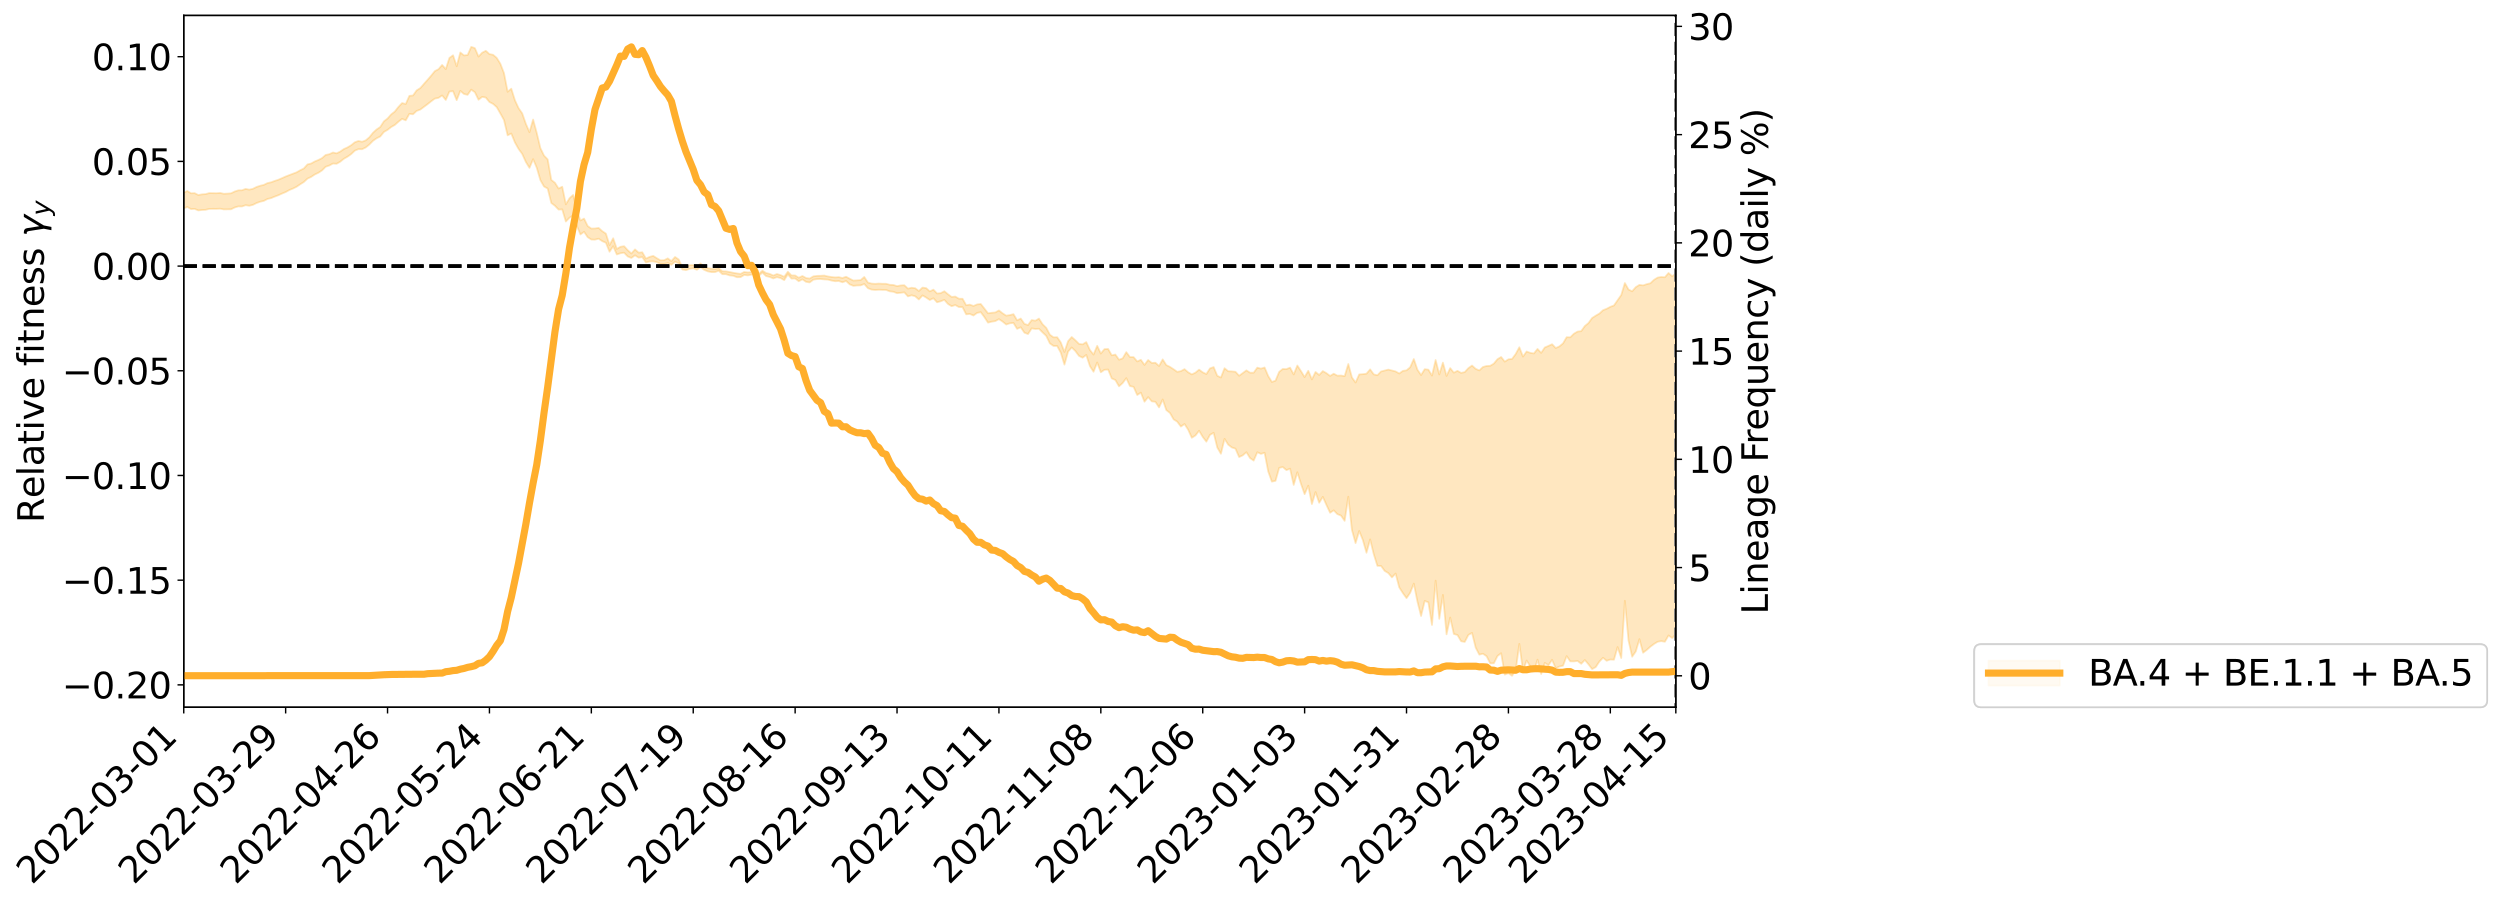 <?xml version="1.0" encoding="utf-8" standalone="no"?>
<!DOCTYPE svg PUBLIC "-//W3C//DTD SVG 1.1//EN"
  "http://www.w3.org/Graphics/SVG/1.1/DTD/svg11.dtd">
<svg xmlns:xlink="http://www.w3.org/1999/xlink" width="1402.409pt" height="506.816pt" viewBox="0 0 1402.409 506.816" xmlns="http://www.w3.org/2000/svg" version="1.1">
 <defs>
  <style type="text/css">*{stroke-linejoin: round; stroke-linecap: butt}</style>
 </defs>
 <g id="figure_1">
  <g id="patch_1">
   <path d="M 0 506.816 
L 1402.409 506.816 
L 1402.409 -0 
L 0 -0 
z
" style="fill: #ffffff"/>
  </g>
  <g id="axes_1">
   <g id="patch_2">
    <path d="M 103.075 396.741 
L 940.075 396.741 
L 940.075 8.661 
L 103.075 8.661 
z
" style="fill: #ffffff"/>
   </g>
   <g id="PolyCollection_1">
    <defs>
     <path id="m72c7828b3a" d="M -393.001 -357.615 
L -393.001 -357.603 
L -390.959 -357.667 
L -388.918 -357.73 
L -386.876 -357.789 
L -384.835 -357.838 
L -382.793 -357.885 
L -380.752 -357.941 
L -378.711 -357.999 
L -376.669 -358.046 
L -374.628 -358.094 
L -372.586 -358.141 
L -370.545 -358.195 
L -368.503 -358.249 
L -366.462 -358.316 
L -364.42 -358.372 
L -362.379 -358.439 
L -360.337 -358.511 
L -358.296 -358.583 
L -356.254 -358.657 
L -354.213 -358.731 
L -352.172 -358.813 
L -350.13 -358.894 
L -348.089 -358.976 
L -346.047 -359.067 
L -344.006 -359.154 
L -341.964 -359.244 
L -339.923 -359.335 
L -337.881 -359.438 
L -335.84 -359.547 
L -333.798 -359.637 
L -331.757 -359.746 
L -329.715 -359.859 
L -327.674 -359.974 
L -325.632 -360.095 
L -323.591 -360.229 
L -321.55 -360.353 
L -319.508 -360.491 
L -317.467 -360.639 
L -315.425 -360.789 
L -313.384 -360.95 
L -311.342 -361.126 
L -309.301 -361.314 
L -307.259 -361.516 
L -305.218 -361.727 
L -303.176 -361.958 
L -301.135 -362.188 
L -299.093 -362.44 
L -297.052 -362.687 
L -295.011 -362.97 
L -292.969 -363.265 
L -290.928 -363.555 
L -288.886 -363.869 
L -286.845 -364.207 
L -284.803 -364.546 
L -282.762 -364.896 
L -280.72 -365.267 
L -278.679 -365.648 
L -276.637 -366.035 
L -274.596 -366.441 
L -272.554 -366.853 
L -270.513 -367.264 
L -268.472 -367.687 
L -266.43 -368.111 
L -264.389 -368.533 
L -262.347 -368.972 
L -260.306 -369.422 
L -258.264 -369.87 
L -256.223 -370.317 
L -254.181 -370.76 
L -252.14 -371.217 
L -250.098 -371.664 
L -248.057 -372.118 
L -246.015 -372.531 
L -243.974 -373 
L -241.932 -373.426 
L -239.891 -373.857 
L -237.85 -374.275 
L -235.808 -374.686 
L -233.767 -375.09 
L -231.725 -375.493 
L -229.684 -375.885 
L -227.642 -376.259 
L -225.601 -376.633 
L -223.559 -376.989 
L -221.518 -377.353 
L -219.476 -377.721 
L -217.435 -378.072 
L -215.393 -378.429 
L -213.352 -378.775 
L -211.311 -379.125 
L -209.269 -379.475 
L -207.228 -379.824 
L -205.186 -380.163 
L -203.145 -380.507 
L -201.103 -380.841 
L -199.062 -381.188 
L -197.02 -381.562 
L -194.979 -381.926 
L -192.937 -382.289 
L -190.896 -382.657 
L -188.854 -383.027 
L -186.813 -383.405 
L -184.772 -383.766 
L -182.73 -384.141 
L -180.689 -384.524 
L -178.647 -384.907 
L -176.606 -385.29 
L -174.564 -385.644 
L -172.523 -386.046 
L -170.481 -386.436 
L -168.44 -386.818 
L -166.398 -387.21 
L -164.357 -387.609 
L -162.315 -388.031 
L -160.274 -388.46 
L -158.232 -388.879 
L -156.191 -389.315 
L -154.15 -389.754 
L -152.108 -390.229 
L -150.067 -390.668 
L -148.025 -391.195 
L -145.984 -391.718 
L -143.942 -392.233 
L -141.901 -392.775 
L -139.859 -393.34 
L -137.818 -393.943 
L -135.776 -394.522 
L -133.735 -395.189 
L -131.693 -395.786 
L -129.652 -396.475 
L -127.611 -397.144 
L -125.569 -397.786 
L -123.528 -398.436 
L -121.486 -399.094 
L -119.445 -399.673 
L -117.403 -400.41 
L -115.362 -401.024 
L -113.32 -401.574 
L -111.279 -402.192 
L -109.237 -402.834 
L -107.196 -403.556 
L -105.154 -404.223 
L -103.113 -404.776 
L -101.072 -405.715 
L -99.03 -406.468 
L -96.989 -407.257 
L -94.947 -408.096 
L -92.906 -409.077 
L -90.864 -410.041 
L -88.823 -410.786 
L -86.781 -411.703 
L -84.74 -413.256 
L -82.698 -414.604 
L -80.657 -415.653 
L -78.615 -417.002 
L -76.574 -418.311 
L -74.532 -419.367 
L -72.491 -420.997 
L -70.45 -422.759 
L -68.408 -424.051 
L -66.367 -424.976 
L -64.325 -426.57 
L -62.284 -427.425 
L -60.242 -428.598 
L -58.201 -430.025 
L -56.159 -430.189 
L -54.118 -429.67 
L -52.076 -428.536 
L -50.035 -429.993 
L -47.993 -427.377 
L -45.952 -426.804 
L -43.911 -430.389 
L -41.869 -429.54 
L -39.828 -427.779 
L -37.786 -428.693 
L -35.745 -428.756 
L -33.703 -421.858 
L -31.662 -412.202 
L -29.62 -407.252 
L -27.579 -417.778 
L -25.537 -412.417 
L -23.496 -405.242 
L -21.454 -405.363 
L -19.413 -391.099 
L -17.372 -393.112 
L -15.33 -397.485 
L -13.289 -408.412 
L -11.247 -398.126 
L -9.206 -391.82 
L -7.164 -394.445 
L -5.123 -392.77 
L -3.081 -386.927 
L -1.04 -387.749 
L 1.002 -392.933 
L 3.043 -386.536 
L 5.085 -385.225 
L 7.126 -387.627 
L 9.168 -383.576 
L 11.209 -382.207 
L 13.25 -382.683 
L 15.292 -384.123 
L 17.333 -382.885 
L 19.375 -384.4 
L 21.416 -384.49 
L 23.458 -383.326 
L 25.499 -384.58 
L 27.541 -384.131 
L 29.582 -384.286 
L 31.624 -385.489 
L 33.665 -385.245 
L 35.707 -386.865 
L 37.748 -386.9 
L 39.789 -386.641 
L 41.831 -386.769 
L 43.872 -387.643 
L 45.914 -388.418 
L 47.955 -388.548 
L 49.997 -389.36 
L 52.038 -389.552 
L 54.08 -389.701 
L 56.121 -390.782 
L 58.163 -390.294 
L 60.204 -391.053 
L 62.246 -391.313 
L 64.287 -391.298 
L 66.328 -391.999 
L 68.37 -392.126 
L 70.411 -391.834 
L 72.453 -391.437 
L 74.494 -392.508 
L 76.536 -392.597 
L 78.577 -392.98 
L 80.619 -390.87 
L 82.66 -390.669 
L 84.702 -389.72 
L 86.743 -391.482 
L 88.785 -392.463 
L 90.826 -391.921 
L 92.868 -390.417 
L 94.909 -389.954 
L 96.95 -392.016 
L 98.992 -389.796 
L 101.033 -389.986 
L 103.075 -389.966 
L 105.116 -390.708 
L 107.158 -389.52 
L 109.199 -389.653 
L 111.241 -388.772 
L 113.282 -389.011 
L 115.324 -389.117 
L 117.365 -389.638 
L 119.407 -389.657 
L 121.448 -389.652 
L 123.489 -389.764 
L 125.531 -389.355 
L 127.572 -389.386 
L 129.614 -389.418 
L 131.655 -390.433 
L 133.697 -391.037 
L 135.738 -390.992 
L 137.78 -391.723 
L 139.821 -391.392 
L 141.863 -391.896 
L 143.904 -392.918 
L 145.946 -393.656 
L 147.987 -394.117 
L 150.028 -395.191 
L 152.07 -395.684 
L 154.111 -396.532 
L 156.153 -397.296 
L 158.194 -398.227 
L 160.236 -399.069 
L 162.277 -400.203 
L 164.319 -401.036 
L 166.36 -402.048 
L 168.402 -403.434 
L 170.443 -404.711 
L 172.485 -406.618 
L 174.526 -407.557 
L 176.568 -408.93 
L 178.609 -409.892 
L 180.65 -411.22 
L 182.692 -413.273 
L 184.733 -413.962 
L 186.775 -415.088 
L 188.816 -414.944 
L 190.858 -416.098 
L 192.899 -417.753 
L 194.941 -418.918 
L 196.982 -420.359 
L 199.024 -422.294 
L 201.065 -423.154 
L 203.107 -423.107 
L 205.148 -424.075 
L 207.189 -425.739 
L 209.231 -427.834 
L 211.272 -429.242 
L 213.314 -430.261 
L 215.355 -432.787 
L 217.397 -433.957 
L 219.438 -435.564 
L 221.48 -436.725 
L 223.521 -438.559 
L 225.563 -440.13 
L 227.604 -439.316 
L 229.646 -442.95 
L 231.687 -442.718 
L 233.728 -444.606 
L 235.77 -445.345 
L 237.811 -446.872 
L 239.853 -448.393 
L 241.894 -450.005 
L 243.936 -451.512 
L 245.977 -451.906 
L 248.019 -453.277 
L 250.06 -450.742 
L 252.102 -455.452 
L 254.143 -455.678 
L 256.185 -450.63 
L 258.226 -455.85 
L 260.268 -454.095 
L 262.309 -453.608 
L 264.35 -456.528 
L 266.392 -455.071 
L 268.433 -450.867 
L 270.475 -452.462 
L 272.516 -452.103 
L 274.558 -449.585 
L 276.599 -448.536 
L 278.641 -446.734 
L 280.682 -443.179 
L 282.724 -439.475 
L 284.765 -430.907 
L 286.807 -431.934 
L 288.848 -426.939 
L 290.889 -423.298 
L 292.931 -420.495 
L 294.972 -416 
L 297.014 -412.639 
L 299.055 -417.536 
L 301.097 -412.741 
L 303.138 -405.767 
L 305.18 -402.192 
L 307.221 -401.067 
L 309.263 -392.941 
L 311.304 -391.403 
L 313.346 -389.248 
L 315.387 -389.371 
L 317.428 -382.55 
L 319.47 -384.701 
L 321.511 -385.924 
L 323.553 -380.315 
L 325.594 -375.278 
L 327.636 -376.799 
L 329.677 -373.766 
L 331.719 -372.442 
L 333.76 -372.387 
L 335.802 -372.921 
L 337.843 -371.539 
L 339.885 -370.648 
L 341.926 -365.594 
L 343.968 -368.693 
L 346.009 -364.068 
L 348.05 -364.758 
L 350.092 -365.066 
L 352.133 -362.945 
L 354.175 -362.108 
L 356.216 -363.596 
L 358.258 -362.285 
L 360.299 -362.605 
L 362.341 -359.575 
L 364.382 -360.134 
L 366.424 -360.225 
L 368.465 -359.726 
L 370.507 -358.845 
L 372.548 -358.748 
L 374.589 -359.329 
L 376.631 -358.288 
L 378.672 -360.009 
L 380.714 -359.117 
L 382.755 -355.639 
L 384.797 -355.257 
L 386.838 -356.005 
L 388.88 -356.322 
L 390.921 -355.464 
L 392.963 -356.944 
L 395.004 -355.434 
L 397.046 -354.593 
L 399.087 -354.164 
L 401.128 -354.181 
L 403.17 -354.963 
L 405.211 -353.005 
L 407.253 -353.005 
L 409.294 -352.334 
L 411.336 -352.127 
L 413.377 -351.302 
L 415.419 -351.355 
L 417.46 -352.571 
L 419.502 -352.346 
L 421.543 -352.704 
L 423.585 -354.441 
L 425.626 -352.025 
L 427.668 -353.88 
L 429.709 -351.963 
L 431.75 -351.465 
L 433.792 -350.63 
L 435.833 -351.343 
L 437.875 -350.826 
L 439.916 -349.684 
L 441.958 -352.892 
L 443.999 -350.539 
L 446.041 -350.611 
L 448.082 -349.04 
L 450.124 -350.13 
L 452.165 -348.706 
L 454.207 -348.371 
L 456.248 -349.926 
L 458.289 -350.247 
L 460.331 -350.302 
L 462.372 -350.088 
L 464.414 -349.97 
L 466.455 -349.42 
L 468.497 -349.056 
L 470.538 -349.178 
L 472.58 -348.476 
L 474.621 -349.194 
L 476.663 -347.291 
L 478.704 -346.467 
L 480.746 -346.672 
L 482.787 -346.745 
L 484.828 -347.513 
L 486.87 -345.169 
L 488.911 -344.365 
L 490.953 -344.155 
L 492.994 -344.292 
L 495.036 -344.193 
L 497.077 -344.161 
L 499.119 -343.392 
L 501.16 -343.139 
L 503.202 -342.353 
L 505.243 -342.553 
L 507.285 -342.829 
L 509.326 -340.553 
L 511.368 -341.172 
L 513.409 -340.604 
L 515.45 -338.816 
L 517.492 -341.1 
L 519.533 -339.912 
L 521.575 -338.535 
L 523.616 -339.509 
L 525.658 -337.241 
L 527.699 -337.82 
L 529.741 -338.61 
L 531.782 -336.305 
L 533.824 -335.035 
L 535.865 -335.702 
L 537.907 -334.569 
L 539.948 -334.525 
L 541.989 -330.486 
L 544.031 -330.715 
L 546.072 -329.813 
L 548.114 -331.284 
L 550.155 -331.717 
L 552.197 -328.97 
L 554.238 -325.823 
L 556.28 -326.361 
L 558.321 -326.687 
L 560.363 -327.801 
L 562.404 -326.453 
L 564.446 -324.773 
L 566.487 -325.463 
L 568.528 -325.647 
L 570.57 -322.331 
L 572.611 -323.26 
L 574.653 -320.189 
L 576.694 -319.424 
L 578.736 -322.617 
L 580.777 -322.269 
L 582.819 -322.401 
L 584.86 -320.342 
L 586.902 -318.412 
L 588.943 -314.191 
L 590.985 -312.75 
L 593.026 -312.707 
L 595.068 -308.978 
L 597.109 -302.28 
L 599.15 -309.563 
L 601.192 -311.895 
L 603.233 -309.931 
L 605.275 -307.157 
L 607.316 -306.156 
L 609.358 -307.708 
L 611.399 -301.463 
L 613.441 -298.269 
L 615.482 -303.479 
L 617.524 -297.976 
L 619.565 -299.368 
L 621.607 -299.518 
L 623.648 -294.551 
L 625.689 -293.63 
L 627.731 -290.11 
L 629.772 -291.948 
L 631.814 -294.681 
L 633.855 -290.246 
L 635.897 -289.817 
L 637.938 -285.226 
L 639.98 -286.567 
L 642.021 -281.47 
L 644.063 -284.051 
L 646.104 -281.667 
L 648.146 -281.404 
L 650.187 -278.264 
L 652.228 -282.711 
L 654.27 -276.756 
L 656.311 -275.156 
L 658.353 -271.58 
L 660.394 -270.279 
L 662.436 -267.521 
L 664.477 -268.976 
L 666.519 -265.772 
L 668.56 -261.244 
L 670.602 -262.52 
L 672.643 -265.168 
L 674.685 -261.73 
L 676.726 -259.049 
L 678.768 -262.881 
L 680.809 -264.023 
L 682.85 -255.784 
L 684.892 -252.268 
L 686.933 -260.646 
L 688.975 -257.375 
L 691.016 -255.807 
L 693.058 -255.139 
L 695.099 -250.429 
L 697.141 -251.388 
L 699.182 -253.152 
L 701.224 -249.872 
L 703.265 -248.437 
L 705.307 -253.138 
L 707.348 -252.215 
L 709.389 -252.825 
L 711.431 -242.303 
L 713.472 -236.651 
L 715.514 -237.076 
L 717.555 -244.339 
L 719.597 -244.832 
L 721.638 -243.101 
L 723.68 -243.901 
L 725.721 -234.807 
L 727.763 -241.909 
L 729.804 -235.389 
L 731.846 -229.63 
L 733.887 -234.364 
L 735.928 -224.062 
L 737.97 -230.78 
L 740.011 -224.782 
L 742.053 -228.088 
L 744.094 -223.548 
L 746.136 -219.183 
L 748.177 -220.544 
L 750.219 -218.406 
L 752.26 -217.59 
L 754.302 -214.637 
L 756.343 -228.186 
L 758.385 -209.525 
L 760.426 -202.159 
L 762.468 -208.954 
L 764.509 -203.926 
L 766.55 -196.747 
L 768.592 -204.231 
L 770.633 -195.923 
L 772.675 -189.392 
L 774.716 -189.363 
L 776.758 -186.555 
L 778.799 -185.344 
L 780.841 -182.926 
L 782.882 -185.077 
L 784.924 -177.311 
L 786.965 -174.125 
L 789.007 -171.289 
L 791.048 -174.263 
L 793.089 -179.427 
L 795.131 -169.393 
L 797.172 -161.266 
L 799.214 -169.72 
L 801.255 -168.936 
L 803.297 -156.238 
L 805.338 -181.089 
L 807.38 -159.677 
L 809.421 -173.09 
L 811.463 -150.983 
L 813.504 -160.397 
L 815.546 -151.18 
L 817.587 -150.594 
L 819.628 -147.112 
L 821.67 -146.706 
L 823.711 -150.66 
L 825.753 -151.781 
L 827.794 -143.571 
L 829.836 -139.591 
L 831.877 -140.1 
L 833.919 -138.7 
L 835.96 -134.7 
L 838.002 -134.754 
L 840.043 -138.837 
L 842.085 -140.39 
L 844.126 -128.378 
L 846.168 -129.179 
L 848.209 -127.715 
L 850.25 -130.886 
L 852.292 -145.625 
L 854.333 -130.509 
L 856.375 -136.279 
L 858.416 -133.091 
L 860.458 -130.335 
L 862.499 -136.771 
L 864.541 -128.734 
L 866.582 -134.971 
L 868.624 -133.683 
L 870.665 -136.677 
L 872.707 -131.944 
L 874.748 -132.926 
L 876.789 -133.374 
L 878.831 -138.765 
L 880.872 -135.825 
L 882.914 -135.8 
L 884.955 -136.05 
L 886.997 -134.454 
L 889.038 -136.568 
L 891.08 -134.167 
L 893.121 -131.481 
L 895.163 -132.609 
L 897.204 -135.708 
L 899.246 -137.819 
L 901.287 -136.144 
L 903.328 -136.853 
L 905.37 -136.742 
L 907.411 -143.83 
L 909.453 -137.702 
L 911.494 -169.774 
L 913.536 -147.516 
L 915.577 -138.407 
L 917.619 -141.377 
L 919.66 -148.281 
L 921.702 -140.657 
L 923.743 -142.212 
L 925.785 -144.036 
L 927.826 -145.561 
L 929.868 -146.811 
L 931.909 -147.178 
L 933.95 -146.808 
L 935.992 -150.359 
L 938.033 -148.876 
L 940.075 -151.064 
L 940.075 -353.349 
L 940.075 -353.349 
L 938.033 -351.834 
L 935.992 -353.685 
L 933.95 -351.289 
L 931.909 -351.457 
L 929.868 -351.104 
L 927.826 -349.832 
L 925.785 -347.9 
L 923.743 -347.411 
L 921.702 -346.721 
L 919.66 -347.015 
L 917.619 -345.74 
L 915.577 -343.417 
L 913.536 -344.394 
L 911.494 -348.041 
L 909.453 -341.302 
L 907.411 -338.385 
L 905.37 -335.455 
L 903.328 -334.686 
L 901.287 -333.603 
L 899.246 -332.811 
L 897.204 -330.912 
L 895.163 -329.739 
L 893.121 -328.423 
L 891.08 -325.588 
L 889.038 -323.909 
L 886.997 -321.062 
L 884.955 -320.81 
L 882.914 -319.612 
L 880.872 -317.589 
L 878.831 -317.664 
L 876.789 -314.167 
L 874.748 -312.491 
L 872.707 -311.579 
L 870.665 -313.71 
L 868.624 -312.774 
L 866.582 -311.898 
L 864.541 -308.859 
L 862.499 -311.069 
L 860.458 -308.526 
L 858.416 -308.878 
L 856.375 -309.63 
L 854.333 -306.778 
L 852.292 -312.008 
L 850.25 -308.224 
L 848.209 -305.459 
L 846.168 -305.266 
L 844.126 -303.941 
L 842.085 -306.551 
L 840.043 -305.338 
L 838.002 -302.849 
L 835.96 -301.605 
L 833.919 -301.506 
L 831.877 -300.932 
L 829.836 -299.012 
L 827.794 -299.918 
L 825.753 -301.754 
L 823.711 -300.295 
L 821.67 -298.08 
L 819.628 -297.623 
L 817.587 -298.774 
L 815.546 -297.752 
L 813.504 -300.321 
L 811.463 -295.926 
L 809.421 -303.392 
L 807.38 -296.77 
L 805.338 -304.854 
L 803.297 -296.117 
L 801.255 -299.456 
L 799.214 -299.71 
L 797.172 -296.435 
L 795.131 -299.406 
L 793.089 -305.405 
L 791.048 -300.775 
L 789.007 -299.069 
L 786.965 -298.751 
L 784.924 -297.291 
L 782.882 -298.451 
L 780.841 -298.976 
L 778.799 -299.49 
L 776.758 -298.956 
L 774.716 -298.437 
L 772.675 -296.315 
L 770.633 -296.791 
L 768.592 -299.605 
L 766.55 -297.192 
L 764.509 -296.927 
L 762.468 -296.767 
L 760.426 -292.224 
L 758.385 -295.078 
L 756.343 -302.608 
L 754.302 -295.817 
L 752.26 -296.144 
L 750.219 -296.071 
L 748.177 -297.179 
L 746.136 -295.922 
L 744.094 -297.468 
L 742.053 -298.648 
L 740.011 -296.451 
L 737.97 -298.154 
L 735.928 -293.993 
L 733.887 -298.828 
L 731.846 -295.283 
L 729.804 -298.605 
L 727.763 -301.775 
L 725.721 -296.76 
L 723.68 -300.583 
L 721.638 -299.759 
L 719.597 -299.864 
L 717.555 -298.195 
L 715.514 -293.277 
L 713.472 -292.55 
L 711.431 -295.857 
L 709.389 -300.667 
L 707.348 -300.022 
L 705.307 -300.585 
L 703.265 -297.73 
L 701.224 -297.744 
L 699.182 -299.055 
L 697.141 -297.523 
L 695.099 -296.031 
L 693.058 -298.267 
L 691.016 -298.472 
L 688.975 -298.569 
L 686.933 -300.268 
L 684.892 -295.047 
L 682.85 -296.011 
L 680.809 -300.902 
L 678.768 -300.172 
L 676.726 -296.994 
L 674.685 -297.936 
L 672.643 -299.463 
L 670.602 -297.765 
L 668.56 -296.782 
L 666.519 -297.958 
L 664.477 -299.734 
L 662.436 -298.632 
L 660.394 -298.209 
L 658.353 -299.669 
L 656.311 -300.996 
L 654.27 -301.989 
L 652.228 -305.201 
L 650.187 -301.509 
L 648.146 -303.343 
L 646.104 -303.214 
L 644.063 -304.861 
L 642.021 -302.102 
L 639.98 -304.981 
L 637.938 -304.05 
L 635.897 -306.509 
L 633.855 -306.509 
L 631.814 -309.275 
L 629.772 -305.779 
L 627.731 -305.024 
L 625.689 -307.919 
L 623.648 -307.484 
L 621.607 -311.072 
L 619.565 -310.975 
L 617.524 -308.476 
L 615.482 -312.824 
L 613.441 -307.902 
L 611.399 -310.48 
L 609.358 -314.909 
L 607.316 -313.638 
L 605.275 -313.91 
L 603.233 -315.942 
L 601.192 -317.757 
L 599.15 -315.427 
L 597.109 -309.368 
L 595.068 -314.712 
L 593.026 -317.656 
L 590.985 -317.592 
L 588.943 -319.077 
L 586.902 -322.916 
L 584.86 -324.892 
L 582.819 -328.094 
L 580.777 -326.903 
L 578.736 -327.273 
L 576.694 -324.463 
L 574.653 -325.139 
L 572.611 -328.116 
L 570.57 -327.135 
L 568.528 -330.582 
L 566.487 -330.065 
L 564.446 -329.74 
L 562.404 -331.075 
L 560.363 -332.676 
L 558.321 -331.537 
L 556.28 -331.354 
L 554.238 -331.072 
L 552.197 -333.738 
L 550.155 -336.307 
L 548.114 -336.046 
L 546.072 -335.169 
L 544.031 -335.936 
L 541.989 -335.607 
L 539.948 -339.221 
L 537.907 -339.255 
L 535.865 -340.458 
L 533.824 -340.232 
L 531.782 -341.749 
L 529.741 -343.442 
L 527.699 -342.37 
L 525.658 -342.169 
L 523.616 -344.34 
L 521.575 -343.355 
L 519.533 -345.202 
L 517.492 -345.501 
L 515.45 -343.569 
L 513.409 -345.129 
L 511.368 -345.404 
L 509.326 -344.914 
L 507.285 -346.822 
L 505.243 -346.698 
L 503.202 -346.302 
L 501.16 -346.966 
L 499.119 -347.065 
L 497.077 -347.62 
L 495.036 -347.638 
L 492.994 -347.742 
L 490.953 -347.592 
L 488.911 -347.738 
L 486.87 -348.294 
L 484.828 -351.447 
L 482.787 -349.695 
L 480.746 -349.546 
L 478.704 -349.422 
L 476.663 -350.458 
L 474.621 -351.564 
L 472.58 -350.861 
L 470.538 -351.35 
L 468.497 -351.211 
L 466.455 -351.427 
L 464.414 -351.746 
L 462.372 -352.239 
L 460.331 -352.115 
L 458.289 -352.061 
L 456.248 -351.801 
L 454.207 -350.553 
L 452.165 -350.863 
L 450.124 -351.993 
L 448.082 -351.009 
L 446.041 -352.289 
L 443.999 -352.312 
L 441.958 -354.387 
L 439.916 -351.554 
L 437.875 -352.5 
L 435.833 -353.089 
L 433.792 -352.261 
L 431.75 -353.173 
L 429.709 -353.675 
L 427.668 -354.992 
L 425.626 -353.215 
L 423.585 -356.14 
L 421.543 -354.138 
L 419.502 -353.986 
L 417.46 -354.237 
L 415.419 -353.174 
L 413.377 -353.459 
L 411.336 -353.791 
L 409.294 -354.227 
L 407.253 -354.576 
L 405.211 -354.651 
L 403.17 -356.365 
L 401.128 -355.872 
L 399.087 -356.108 
L 397.046 -356.358 
L 395.004 -357.175 
L 392.963 -359.067 
L 390.921 -357.124 
L 388.88 -358.104 
L 386.838 -358.111 
L 384.797 -356.974 
L 382.755 -357.052 
L 380.714 -361.258 
L 378.672 -362.659 
L 376.631 -360.345 
L 374.589 -361.885 
L 372.548 -360.852 
L 370.507 -360.792 
L 368.465 -361.962 
L 366.424 -363.272 
L 364.382 -362.695 
L 362.341 -361.773 
L 360.299 -365.3 
L 358.258 -365.086 
L 356.216 -366.905 
L 354.175 -364.617 
L 352.133 -366.465 
L 350.092 -368.711 
L 348.05 -368.372 
L 346.009 -367.166 
L 343.968 -373.154 
L 341.926 -369.325 
L 339.885 -375.771 
L 337.843 -377.126 
L 335.802 -378.981 
L 333.76 -378.661 
L 331.719 -378.599 
L 329.677 -379.993 
L 327.636 -384.189 
L 325.594 -383.137 
L 323.553 -388.774 
L 321.511 -397.465 
L 319.47 -395.598 
L 317.428 -392.202 
L 315.387 -402.062 
L 313.346 -401.048 
L 311.304 -404.293 
L 309.263 -405.87 
L 307.221 -417.419 
L 305.18 -419.523 
L 303.138 -423.708 
L 301.097 -432.254 
L 299.055 -439.766 
L 297.014 -432.675 
L 294.972 -437.399 
L 292.931 -443.233 
L 290.889 -446.155 
L 288.848 -450.591 
L 286.807 -457.061 
L 284.765 -455.327 
L 282.724 -465.794 
L 280.682 -471.051 
L 278.641 -474.344 
L 276.599 -476.081 
L 274.558 -476.465 
L 272.516 -478.306 
L 270.475 -477.25 
L 268.433 -475.081 
L 266.392 -479.792 
L 264.35 -480.515 
L 262.309 -475.947 
L 260.268 -475.727 
L 258.226 -477.388 
L 256.185 -469.652 
L 254.143 -475.796 
L 252.102 -474.318 
L 250.06 -468.043 
L 248.019 -470.375 
L 245.977 -467.991 
L 243.936 -466.923 
L 241.894 -464.392 
L 239.853 -462.042 
L 237.811 -459.739 
L 235.77 -457.39 
L 233.728 -456.125 
L 231.687 -453.243 
L 229.646 -453.051 
L 227.604 -448.469 
L 225.563 -449.011 
L 223.521 -446.844 
L 221.48 -444.255 
L 219.438 -442.637 
L 217.397 -440.329 
L 215.355 -438.741 
L 213.314 -435.567 
L 211.272 -434.208 
L 209.231 -432.338 
L 207.189 -429.78 
L 205.148 -428.072 
L 203.107 -427.295 
L 201.065 -427.739 
L 199.024 -426.989 
L 196.982 -425.347 
L 194.941 -424.122 
L 192.899 -423.211 
L 190.858 -421.779 
L 188.816 -420.802 
L 186.775 -421.271 
L 184.733 -420.315 
L 182.692 -419.89 
L 180.65 -418.114 
L 178.609 -417.081 
L 176.568 -416.232 
L 174.526 -415.086 
L 172.485 -414.587 
L 170.443 -412.297 
L 168.402 -411.302 
L 166.36 -410.132 
L 164.319 -409.366 
L 162.277 -408.58 
L 160.236 -407.792 
L 158.194 -406.877 
L 156.153 -405.989 
L 154.111 -405.325 
L 152.07 -404.548 
L 150.028 -404.104 
L 147.987 -403.095 
L 145.946 -402.611 
L 143.904 -401.931 
L 141.863 -400.898 
L 139.821 -400.442 
L 137.78 -400.855 
L 135.738 -400.075 
L 133.697 -400.048 
L 131.655 -399.388 
L 129.614 -398.373 
L 127.572 -398.216 
L 125.531 -398.1 
L 123.489 -398.598 
L 121.448 -398.417 
L 119.407 -398.466 
L 117.365 -398.501 
L 115.324 -397.934 
L 113.282 -397.785 
L 111.241 -397.412 
L 109.199 -398.459 
L 107.158 -398.391 
L 105.116 -399.656 
L 103.075 -398.753 
L 101.033 -398.935 
L 98.992 -398.392 
L 96.95 -400.831 
L 94.909 -398.609 
L 92.868 -399.116 
L 90.826 -400.829 
L 88.785 -401.451 
L 86.743 -400.42 
L 84.702 -398.35 
L 82.66 -399.455 
L 80.619 -399.701 
L 78.577 -402.17 
L 76.536 -402.159 
L 74.494 -401.762 
L 72.453 -400.531 
L 70.411 -401.043 
L 68.37 -401.459 
L 66.328 -401.373 
L 64.287 -400.606 
L 62.246 -400.824 
L 60.204 -400.463 
L 58.163 -399.596 
L 56.121 -400.272 
L 54.08 -399.066 
L 52.038 -398.927 
L 49.997 -398.745 
L 47.955 -397.862 
L 45.914 -397.784 
L 43.872 -396.834 
L 41.831 -395.806 
L 39.789 -395.668 
L 37.748 -395.929 
L 35.707 -396.08 
L 33.665 -394.083 
L 31.624 -394.342 
L 29.582 -392.898 
L 27.541 -392.728 
L 25.499 -393.04 
L 23.458 -391.849 
L 21.416 -392.926 
L 19.375 -392.675 
L 17.333 -391.058 
L 15.292 -392.111 
L 13.25 -390.497 
L 11.209 -390.035 
L 9.168 -391.18 
L 7.126 -395.091 
L 5.085 -392.578 
L 3.043 -393.867 
L 1.002 -399.656 
L -1.04 -394.757 
L -3.081 -393.78 
L -5.123 -399.087 
L -7.164 -400.68 
L -9.206 -397.894 
L -11.247 -403.895 
L -13.289 -414.468 
L -15.33 -402.992 
L -17.372 -398.697 
L -19.413 -396.568 
L -21.454 -410.677 
L -23.496 -410.427 
L -25.537 -417.721 
L -27.579 -423.24 
L -29.62 -412.069 
L -31.662 -417.079 
L -33.703 -426.992 
L -35.745 -434.029 
L -37.786 -433.776 
L -39.828 -432.633 
L -41.869 -434.294 
L -43.911 -435.007 
L -45.952 -431.088 
L -47.993 -431.546 
L -50.035 -434.103 
L -52.076 -432.439 
L -54.118 -433.453 
L -56.159 -433.836 
L -58.201 -433.475 
L -60.242 -431.885 
L -62.284 -430.8 
L -64.325 -430.063 
L -66.367 -428.541 
L -68.408 -427.742 
L -70.45 -426.529 
L -72.491 -424.768 
L -74.532 -423.214 
L -76.574 -422.226 
L -78.615 -420.981 
L -80.657 -419.648 
L -82.698 -418.711 
L -84.74 -417.366 
L -86.781 -415.787 
L -88.823 -414.901 
L -90.864 -414.241 
L -92.906 -413.272 
L -94.947 -412.325 
L -96.989 -411.472 
L -99.03 -410.675 
L -101.072 -409.926 
L -103.113 -408.902 
L -105.154 -408.433 
L -107.196 -407.736 
L -109.237 -407.005 
L -111.279 -406.344 
L -113.32 -405.715 
L -115.362 -405.191 
L -117.403 -404.6 
L -119.445 -403.79 
L -121.486 -403.258 
L -123.528 -402.593 
L -125.569 -401.96 
L -127.611 -401.305 
L -129.652 -400.633 
L -131.693 -399.929 
L -133.735 -399.336 
L -135.776 -398.645 
L -137.818 -398.04 
L -139.859 -397.405 
L -141.901 -396.84 
L -143.942 -396.278 
L -145.984 -395.741 
L -148.025 -395.187 
L -150.067 -394.595 
L -152.108 -394.155 
L -154.15 -393.601 
L -156.191 -393.125 
L -158.232 -392.644 
L -160.274 -392.19 
L -162.315 -391.684 
L -164.357 -391.201 
L -166.398 -390.742 
L -168.44 -390.28 
L -170.481 -389.83 
L -172.523 -389.361 
L -174.564 -388.851 
L -176.606 -388.464 
L -178.647 -387.997 
L -180.689 -387.526 
L -182.73 -387.053 
L -184.772 -386.594 
L -186.813 -386.165 
L -188.854 -385.693 
L -190.896 -385.231 
L -192.937 -384.77 
L -194.979 -384.313 
L -197.02 -383.849 
L -199.062 -383.374 
L -201.103 -382.931 
L -203.145 -382.504 
L -205.186 -382.061 
L -207.228 -381.628 
L -209.269 -381.19 
L -211.311 -380.753 
L -213.352 -380.316 
L -215.393 -379.884 
L -217.435 -379.452 
L -219.476 -379.033 
L -221.518 -378.587 
L -223.559 -378.155 
L -225.601 -377.749 
L -227.642 -377.321 
L -229.684 -376.897 
L -231.725 -376.458 
L -233.767 -376.013 
L -235.808 -375.573 
L -237.85 -375.126 
L -239.891 -374.674 
L -241.932 -374.206 
L -243.974 -373.749 
L -246.015 -373.244 
L -248.057 -372.805 
L -250.098 -372.32 
L -252.14 -371.844 
L -254.181 -371.361 
L -256.223 -370.912 
L -258.264 -370.455 
L -260.306 -369.992 
L -262.347 -369.525 
L -264.389 -369.07 
L -266.43 -368.632 
L -268.472 -368.192 
L -270.513 -367.748 
L -272.554 -367.319 
L -274.596 -366.882 
L -276.637 -366.453 
L -278.679 -366.046 
L -280.72 -365.644 
L -282.762 -365.251 
L -284.803 -364.883 
L -286.845 -364.528 
L -288.886 -364.165 
L -290.928 -363.837 
L -292.969 -363.534 
L -295.011 -363.22 
L -297.052 -362.923 
L -299.093 -362.667 
L -301.135 -362.402 
L -303.176 -362.164 
L -305.218 -361.921 
L -307.259 -361.703 
L -309.301 -361.493 
L -311.342 -361.3 
L -313.384 -361.118 
L -315.425 -360.954 
L -317.467 -360.803 
L -319.508 -360.65 
L -321.55 -360.509 
L -323.591 -360.384 
L -325.632 -360.244 
L -327.674 -360.122 
L -329.715 -360.004 
L -331.757 -359.889 
L -333.798 -359.776 
L -335.84 -359.688 
L -337.881 -359.573 
L -339.923 -359.464 
L -341.964 -359.371 
L -344.006 -359.278 
L -346.047 -359.187 
L -348.089 -359.091 
L -350.13 -359.006 
L -352.172 -358.922 
L -354.213 -358.835 
L -356.254 -358.757 
L -358.296 -358.678 
L -360.337 -358.602 
L -362.379 -358.522 
L -364.42 -358.448 
L -366.462 -358.39 
L -368.503 -358.314 
L -370.545 -358.253 
L -372.586 -358.193 
L -374.628 -358.14 
L -376.669 -358.086 
L -378.711 -358.033 
L -380.752 -357.962 
L -382.793 -357.898 
L -384.835 -357.846 
L -386.876 -357.796 
L -388.918 -357.74 
L -390.959 -357.68 
L -393.001 -357.615 
z
" style="stroke: #ffae2c; stroke-opacity: 0.3"/>
    </defs>
    <g clip-path="url(#p0e8df3b145)">
     <use xlink:href="#m72c7828b3a" x="0" y="506.816" style="fill: #ffae2c; fill-opacity: 0.3; stroke: #ffae2c; stroke-opacity: 0.3"/>
    </g>
   </g>
   <g id="matplotlib.axis_1">
    <g id="xtick_1">
     <g id="line2d_1">
      <defs>
       <path id="mc18edc7f79" d="M 0 0 
L 0 3.5 
" style="stroke: #000000; stroke-width: 0.8"/>
      </defs>
      <g>
       <use xlink:href="#mc18edc7f79" x="103.075" y="396.741" style="stroke: #000000; stroke-width: 0.8"/>
      </g>
     </g>
     <g id="text_1">
      <!-- 2022-03-01 -->
      <g transform="translate(17.946 496.675) rotate(-45) scale(0.2 -0.2)">
       <defs>
        <path id="DejaVuSans-32" d="M 1228 531 
L 3431 531 
L 3431 0 
L 469 0 
L 469 531 
Q 828 903 1448 1529 
Q 2069 2156 2228 2338 
Q 2531 2678 2651 2914 
Q 2772 3150 2772 3378 
Q 2772 3750 2511 3984 
Q 2250 4219 1831 4219 
Q 1534 4219 1204 4116 
Q 875 4013 500 3803 
L 500 4441 
Q 881 4594 1212 4672 
Q 1544 4750 1819 4750 
Q 2544 4750 2975 4387 
Q 3406 4025 3406 3419 
Q 3406 3131 3298 2873 
Q 3191 2616 2906 2266 
Q 2828 2175 2409 1742 
Q 1991 1309 1228 531 
z
" transform="scale(0.016)"/>
        <path id="DejaVuSans-30" d="M 2034 4250 
Q 1547 4250 1301 3770 
Q 1056 3291 1056 2328 
Q 1056 1369 1301 889 
Q 1547 409 2034 409 
Q 2525 409 2770 889 
Q 3016 1369 3016 2328 
Q 3016 3291 2770 3770 
Q 2525 4250 2034 4250 
z
M 2034 4750 
Q 2819 4750 3233 4129 
Q 3647 3509 3647 2328 
Q 3647 1150 3233 529 
Q 2819 -91 2034 -91 
Q 1250 -91 836 529 
Q 422 1150 422 2328 
Q 422 3509 836 4129 
Q 1250 4750 2034 4750 
z
" transform="scale(0.016)"/>
        <path id="DejaVuSans-2d" d="M 313 2009 
L 1997 2009 
L 1997 1497 
L 313 1497 
L 313 2009 
z
" transform="scale(0.016)"/>
        <path id="DejaVuSans-33" d="M 2597 2516 
Q 3050 2419 3304 2112 
Q 3559 1806 3559 1356 
Q 3559 666 3084 287 
Q 2609 -91 1734 -91 
Q 1441 -91 1130 -33 
Q 819 25 488 141 
L 488 750 
Q 750 597 1062 519 
Q 1375 441 1716 441 
Q 2309 441 2620 675 
Q 2931 909 2931 1356 
Q 2931 1769 2642 2001 
Q 2353 2234 1838 2234 
L 1294 2234 
L 1294 2753 
L 1863 2753 
Q 2328 2753 2575 2939 
Q 2822 3125 2822 3475 
Q 2822 3834 2567 4026 
Q 2313 4219 1838 4219 
Q 1578 4219 1281 4162 
Q 984 4106 628 3988 
L 628 4550 
Q 988 4650 1302 4700 
Q 1616 4750 1894 4750 
Q 2613 4750 3031 4423 
Q 3450 4097 3450 3541 
Q 3450 3153 3228 2886 
Q 3006 2619 2597 2516 
z
" transform="scale(0.016)"/>
        <path id="DejaVuSans-31" d="M 794 531 
L 1825 531 
L 1825 4091 
L 703 3866 
L 703 4441 
L 1819 4666 
L 2450 4666 
L 2450 531 
L 3481 531 
L 3481 0 
L 794 0 
L 794 531 
z
" transform="scale(0.016)"/>
       </defs>
       <use xlink:href="#DejaVuSans-32"/>
       <use xlink:href="#DejaVuSans-30" x="63.623"/>
       <use xlink:href="#DejaVuSans-32" x="127.246"/>
       <use xlink:href="#DejaVuSans-32" x="190.869"/>
       <use xlink:href="#DejaVuSans-2d" x="254.492"/>
       <use xlink:href="#DejaVuSans-30" x="290.576"/>
       <use xlink:href="#DejaVuSans-33" x="354.199"/>
       <use xlink:href="#DejaVuSans-2d" x="417.822"/>
       <use xlink:href="#DejaVuSans-30" x="453.906"/>
       <use xlink:href="#DejaVuSans-31" x="517.529"/>
      </g>
     </g>
    </g>
    <g id="xtick_2">
     <g id="line2d_2">
      <g>
       <use xlink:href="#mc18edc7f79" x="160.236" y="396.741" style="stroke: #000000; stroke-width: 0.8"/>
      </g>
     </g>
     <g id="text_2">
      <!-- 2022-03-29 -->
      <g transform="translate(75.107 496.675) rotate(-45) scale(0.2 -0.2)">
       <defs>
        <path id="DejaVuSans-39" d="M 703 97 
L 703 672 
Q 941 559 1184 500 
Q 1428 441 1663 441 
Q 2288 441 2617 861 
Q 2947 1281 2994 2138 
Q 2813 1869 2534 1725 
Q 2256 1581 1919 1581 
Q 1219 1581 811 2004 
Q 403 2428 403 3163 
Q 403 3881 828 4315 
Q 1253 4750 1959 4750 
Q 2769 4750 3195 4129 
Q 3622 3509 3622 2328 
Q 3622 1225 3098 567 
Q 2575 -91 1691 -91 
Q 1453 -91 1209 -44 
Q 966 3 703 97 
z
M 1959 2075 
Q 2384 2075 2632 2365 
Q 2881 2656 2881 3163 
Q 2881 3666 2632 3958 
Q 2384 4250 1959 4250 
Q 1534 4250 1286 3958 
Q 1038 3666 1038 3163 
Q 1038 2656 1286 2365 
Q 1534 2075 1959 2075 
z
" transform="scale(0.016)"/>
       </defs>
       <use xlink:href="#DejaVuSans-32"/>
       <use xlink:href="#DejaVuSans-30" x="63.623"/>
       <use xlink:href="#DejaVuSans-32" x="127.246"/>
       <use xlink:href="#DejaVuSans-32" x="190.869"/>
       <use xlink:href="#DejaVuSans-2d" x="254.492"/>
       <use xlink:href="#DejaVuSans-30" x="290.576"/>
       <use xlink:href="#DejaVuSans-33" x="354.199"/>
       <use xlink:href="#DejaVuSans-2d" x="417.822"/>
       <use xlink:href="#DejaVuSans-32" x="453.906"/>
       <use xlink:href="#DejaVuSans-39" x="517.529"/>
      </g>
     </g>
    </g>
    <g id="xtick_3">
     <g id="line2d_3">
      <g>
       <use xlink:href="#mc18edc7f79" x="217.397" y="396.741" style="stroke: #000000; stroke-width: 0.8"/>
      </g>
     </g>
     <g id="text_3">
      <!-- 2022-04-26 -->
      <g transform="translate(132.268 496.675) rotate(-45) scale(0.2 -0.2)">
       <defs>
        <path id="DejaVuSans-34" d="M 2419 4116 
L 825 1625 
L 2419 1625 
L 2419 4116 
z
M 2253 4666 
L 3047 4666 
L 3047 1625 
L 3713 1625 
L 3713 1100 
L 3047 1100 
L 3047 0 
L 2419 0 
L 2419 1100 
L 313 1100 
L 313 1709 
L 2253 4666 
z
" transform="scale(0.016)"/>
        <path id="DejaVuSans-36" d="M 2113 2584 
Q 1688 2584 1439 2293 
Q 1191 2003 1191 1497 
Q 1191 994 1439 701 
Q 1688 409 2113 409 
Q 2538 409 2786 701 
Q 3034 994 3034 1497 
Q 3034 2003 2786 2293 
Q 2538 2584 2113 2584 
z
M 3366 4563 
L 3366 3988 
Q 3128 4100 2886 4159 
Q 2644 4219 2406 4219 
Q 1781 4219 1451 3797 
Q 1122 3375 1075 2522 
Q 1259 2794 1537 2939 
Q 1816 3084 2150 3084 
Q 2853 3084 3261 2657 
Q 3669 2231 3669 1497 
Q 3669 778 3244 343 
Q 2819 -91 2113 -91 
Q 1303 -91 875 529 
Q 447 1150 447 2328 
Q 447 3434 972 4092 
Q 1497 4750 2381 4750 
Q 2619 4750 2861 4703 
Q 3103 4656 3366 4563 
z
" transform="scale(0.016)"/>
       </defs>
       <use xlink:href="#DejaVuSans-32"/>
       <use xlink:href="#DejaVuSans-30" x="63.623"/>
       <use xlink:href="#DejaVuSans-32" x="127.246"/>
       <use xlink:href="#DejaVuSans-32" x="190.869"/>
       <use xlink:href="#DejaVuSans-2d" x="254.492"/>
       <use xlink:href="#DejaVuSans-30" x="290.576"/>
       <use xlink:href="#DejaVuSans-34" x="354.199"/>
       <use xlink:href="#DejaVuSans-2d" x="417.822"/>
       <use xlink:href="#DejaVuSans-32" x="453.906"/>
       <use xlink:href="#DejaVuSans-36" x="517.529"/>
      </g>
     </g>
    </g>
    <g id="xtick_4">
     <g id="line2d_4">
      <g>
       <use xlink:href="#mc18edc7f79" x="274.558" y="396.741" style="stroke: #000000; stroke-width: 0.8"/>
      </g>
     </g>
     <g id="text_4">
      <!-- 2022-05-24 -->
      <g transform="translate(189.429 496.675) rotate(-45) scale(0.2 -0.2)">
       <defs>
        <path id="DejaVuSans-35" d="M 691 4666 
L 3169 4666 
L 3169 4134 
L 1269 4134 
L 1269 2991 
Q 1406 3038 1543 3061 
Q 1681 3084 1819 3084 
Q 2600 3084 3056 2656 
Q 3513 2228 3513 1497 
Q 3513 744 3044 326 
Q 2575 -91 1722 -91 
Q 1428 -91 1123 -41 
Q 819 9 494 109 
L 494 744 
Q 775 591 1075 516 
Q 1375 441 1709 441 
Q 2250 441 2565 725 
Q 2881 1009 2881 1497 
Q 2881 1984 2565 2268 
Q 2250 2553 1709 2553 
Q 1456 2553 1204 2497 
Q 953 2441 691 2322 
L 691 4666 
z
" transform="scale(0.016)"/>
       </defs>
       <use xlink:href="#DejaVuSans-32"/>
       <use xlink:href="#DejaVuSans-30" x="63.623"/>
       <use xlink:href="#DejaVuSans-32" x="127.246"/>
       <use xlink:href="#DejaVuSans-32" x="190.869"/>
       <use xlink:href="#DejaVuSans-2d" x="254.492"/>
       <use xlink:href="#DejaVuSans-30" x="290.576"/>
       <use xlink:href="#DejaVuSans-35" x="354.199"/>
       <use xlink:href="#DejaVuSans-2d" x="417.822"/>
       <use xlink:href="#DejaVuSans-32" x="453.906"/>
       <use xlink:href="#DejaVuSans-34" x="517.529"/>
      </g>
     </g>
    </g>
    <g id="xtick_5">
     <g id="line2d_5">
      <g>
       <use xlink:href="#mc18edc7f79" x="331.719" y="396.741" style="stroke: #000000; stroke-width: 0.8"/>
      </g>
     </g>
     <g id="text_5">
      <!-- 2022-06-21 -->
      <g transform="translate(246.59 496.675) rotate(-45) scale(0.2 -0.2)">
       <use xlink:href="#DejaVuSans-32"/>
       <use xlink:href="#DejaVuSans-30" x="63.623"/>
       <use xlink:href="#DejaVuSans-32" x="127.246"/>
       <use xlink:href="#DejaVuSans-32" x="190.869"/>
       <use xlink:href="#DejaVuSans-2d" x="254.492"/>
       <use xlink:href="#DejaVuSans-30" x="290.576"/>
       <use xlink:href="#DejaVuSans-36" x="354.199"/>
       <use xlink:href="#DejaVuSans-2d" x="417.822"/>
       <use xlink:href="#DejaVuSans-32" x="453.906"/>
       <use xlink:href="#DejaVuSans-31" x="517.529"/>
      </g>
     </g>
    </g>
    <g id="xtick_6">
     <g id="line2d_6">
      <g>
       <use xlink:href="#mc18edc7f79" x="388.88" y="396.741" style="stroke: #000000; stroke-width: 0.8"/>
      </g>
     </g>
     <g id="text_6">
      <!-- 2022-07-19 -->
      <g transform="translate(303.751 496.675) rotate(-45) scale(0.2 -0.2)">
       <defs>
        <path id="DejaVuSans-37" d="M 525 4666 
L 3525 4666 
L 3525 4397 
L 1831 0 
L 1172 0 
L 2766 4134 
L 525 4134 
L 525 4666 
z
" transform="scale(0.016)"/>
       </defs>
       <use xlink:href="#DejaVuSans-32"/>
       <use xlink:href="#DejaVuSans-30" x="63.623"/>
       <use xlink:href="#DejaVuSans-32" x="127.246"/>
       <use xlink:href="#DejaVuSans-32" x="190.869"/>
       <use xlink:href="#DejaVuSans-2d" x="254.492"/>
       <use xlink:href="#DejaVuSans-30" x="290.576"/>
       <use xlink:href="#DejaVuSans-37" x="354.199"/>
       <use xlink:href="#DejaVuSans-2d" x="417.822"/>
       <use xlink:href="#DejaVuSans-31" x="453.906"/>
       <use xlink:href="#DejaVuSans-39" x="517.529"/>
      </g>
     </g>
    </g>
    <g id="xtick_7">
     <g id="line2d_7">
      <g>
       <use xlink:href="#mc18edc7f79" x="446.041" y="396.741" style="stroke: #000000; stroke-width: 0.8"/>
      </g>
     </g>
     <g id="text_7">
      <!-- 2022-08-16 -->
      <g transform="translate(360.912 496.675) rotate(-45) scale(0.2 -0.2)">
       <defs>
        <path id="DejaVuSans-38" d="M 2034 2216 
Q 1584 2216 1326 1975 
Q 1069 1734 1069 1313 
Q 1069 891 1326 650 
Q 1584 409 2034 409 
Q 2484 409 2743 651 
Q 3003 894 3003 1313 
Q 3003 1734 2745 1975 
Q 2488 2216 2034 2216 
z
M 1403 2484 
Q 997 2584 770 2862 
Q 544 3141 544 3541 
Q 544 4100 942 4425 
Q 1341 4750 2034 4750 
Q 2731 4750 3128 4425 
Q 3525 4100 3525 3541 
Q 3525 3141 3298 2862 
Q 3072 2584 2669 2484 
Q 3125 2378 3379 2068 
Q 3634 1759 3634 1313 
Q 3634 634 3220 271 
Q 2806 -91 2034 -91 
Q 1263 -91 848 271 
Q 434 634 434 1313 
Q 434 1759 690 2068 
Q 947 2378 1403 2484 
z
M 1172 3481 
Q 1172 3119 1398 2916 
Q 1625 2713 2034 2713 
Q 2441 2713 2670 2916 
Q 2900 3119 2900 3481 
Q 2900 3844 2670 4047 
Q 2441 4250 2034 4250 
Q 1625 4250 1398 4047 
Q 1172 3844 1172 3481 
z
" transform="scale(0.016)"/>
       </defs>
       <use xlink:href="#DejaVuSans-32"/>
       <use xlink:href="#DejaVuSans-30" x="63.623"/>
       <use xlink:href="#DejaVuSans-32" x="127.246"/>
       <use xlink:href="#DejaVuSans-32" x="190.869"/>
       <use xlink:href="#DejaVuSans-2d" x="254.492"/>
       <use xlink:href="#DejaVuSans-30" x="290.576"/>
       <use xlink:href="#DejaVuSans-38" x="354.199"/>
       <use xlink:href="#DejaVuSans-2d" x="417.822"/>
       <use xlink:href="#DejaVuSans-31" x="453.906"/>
       <use xlink:href="#DejaVuSans-36" x="517.529"/>
      </g>
     </g>
    </g>
    <g id="xtick_8">
     <g id="line2d_8">
      <g>
       <use xlink:href="#mc18edc7f79" x="503.202" y="396.741" style="stroke: #000000; stroke-width: 0.8"/>
      </g>
     </g>
     <g id="text_8">
      <!-- 2022-09-13 -->
      <g transform="translate(418.073 496.675) rotate(-45) scale(0.2 -0.2)">
       <use xlink:href="#DejaVuSans-32"/>
       <use xlink:href="#DejaVuSans-30" x="63.623"/>
       <use xlink:href="#DejaVuSans-32" x="127.246"/>
       <use xlink:href="#DejaVuSans-32" x="190.869"/>
       <use xlink:href="#DejaVuSans-2d" x="254.492"/>
       <use xlink:href="#DejaVuSans-30" x="290.576"/>
       <use xlink:href="#DejaVuSans-39" x="354.199"/>
       <use xlink:href="#DejaVuSans-2d" x="417.822"/>
       <use xlink:href="#DejaVuSans-31" x="453.906"/>
       <use xlink:href="#DejaVuSans-33" x="517.529"/>
      </g>
     </g>
    </g>
    <g id="xtick_9">
     <g id="line2d_9">
      <g>
       <use xlink:href="#mc18edc7f79" x="560.363" y="396.741" style="stroke: #000000; stroke-width: 0.8"/>
      </g>
     </g>
     <g id="text_9">
      <!-- 2022-10-11 -->
      <g transform="translate(475.234 496.675) rotate(-45) scale(0.2 -0.2)">
       <use xlink:href="#DejaVuSans-32"/>
       <use xlink:href="#DejaVuSans-30" x="63.623"/>
       <use xlink:href="#DejaVuSans-32" x="127.246"/>
       <use xlink:href="#DejaVuSans-32" x="190.869"/>
       <use xlink:href="#DejaVuSans-2d" x="254.492"/>
       <use xlink:href="#DejaVuSans-31" x="290.576"/>
       <use xlink:href="#DejaVuSans-30" x="354.199"/>
       <use xlink:href="#DejaVuSans-2d" x="417.822"/>
       <use xlink:href="#DejaVuSans-31" x="453.906"/>
       <use xlink:href="#DejaVuSans-31" x="517.529"/>
      </g>
     </g>
    </g>
    <g id="xtick_10">
     <g id="line2d_10">
      <g>
       <use xlink:href="#mc18edc7f79" x="617.524" y="396.741" style="stroke: #000000; stroke-width: 0.8"/>
      </g>
     </g>
     <g id="text_10">
      <!-- 2022-11-08 -->
      <g transform="translate(532.395 496.675) rotate(-45) scale(0.2 -0.2)">
       <use xlink:href="#DejaVuSans-32"/>
       <use xlink:href="#DejaVuSans-30" x="63.623"/>
       <use xlink:href="#DejaVuSans-32" x="127.246"/>
       <use xlink:href="#DejaVuSans-32" x="190.869"/>
       <use xlink:href="#DejaVuSans-2d" x="254.492"/>
       <use xlink:href="#DejaVuSans-31" x="290.576"/>
       <use xlink:href="#DejaVuSans-31" x="354.199"/>
       <use xlink:href="#DejaVuSans-2d" x="417.822"/>
       <use xlink:href="#DejaVuSans-30" x="453.906"/>
       <use xlink:href="#DejaVuSans-38" x="517.529"/>
      </g>
     </g>
    </g>
    <g id="xtick_11">
     <g id="line2d_11">
      <g>
       <use xlink:href="#mc18edc7f79" x="674.685" y="396.741" style="stroke: #000000; stroke-width: 0.8"/>
      </g>
     </g>
     <g id="text_11">
      <!-- 2022-12-06 -->
      <g transform="translate(589.556 496.675) rotate(-45) scale(0.2 -0.2)">
       <use xlink:href="#DejaVuSans-32"/>
       <use xlink:href="#DejaVuSans-30" x="63.623"/>
       <use xlink:href="#DejaVuSans-32" x="127.246"/>
       <use xlink:href="#DejaVuSans-32" x="190.869"/>
       <use xlink:href="#DejaVuSans-2d" x="254.492"/>
       <use xlink:href="#DejaVuSans-31" x="290.576"/>
       <use xlink:href="#DejaVuSans-32" x="354.199"/>
       <use xlink:href="#DejaVuSans-2d" x="417.822"/>
       <use xlink:href="#DejaVuSans-30" x="453.906"/>
       <use xlink:href="#DejaVuSans-36" x="517.529"/>
      </g>
     </g>
    </g>
    <g id="xtick_12">
     <g id="line2d_12">
      <g>
       <use xlink:href="#mc18edc7f79" x="731.846" y="396.741" style="stroke: #000000; stroke-width: 0.8"/>
      </g>
     </g>
     <g id="text_12">
      <!-- 2023-01-03 -->
      <g transform="translate(646.717 496.675) rotate(-45) scale(0.2 -0.2)">
       <use xlink:href="#DejaVuSans-32"/>
       <use xlink:href="#DejaVuSans-30" x="63.623"/>
       <use xlink:href="#DejaVuSans-32" x="127.246"/>
       <use xlink:href="#DejaVuSans-33" x="190.869"/>
       <use xlink:href="#DejaVuSans-2d" x="254.492"/>
       <use xlink:href="#DejaVuSans-30" x="290.576"/>
       <use xlink:href="#DejaVuSans-31" x="354.199"/>
       <use xlink:href="#DejaVuSans-2d" x="417.822"/>
       <use xlink:href="#DejaVuSans-30" x="453.906"/>
       <use xlink:href="#DejaVuSans-33" x="517.529"/>
      </g>
     </g>
    </g>
    <g id="xtick_13">
     <g id="line2d_13">
      <g>
       <use xlink:href="#mc18edc7f79" x="789.007" y="396.741" style="stroke: #000000; stroke-width: 0.8"/>
      </g>
     </g>
     <g id="text_13">
      <!-- 2023-01-31 -->
      <g transform="translate(703.878 496.675) rotate(-45) scale(0.2 -0.2)">
       <use xlink:href="#DejaVuSans-32"/>
       <use xlink:href="#DejaVuSans-30" x="63.623"/>
       <use xlink:href="#DejaVuSans-32" x="127.246"/>
       <use xlink:href="#DejaVuSans-33" x="190.869"/>
       <use xlink:href="#DejaVuSans-2d" x="254.492"/>
       <use xlink:href="#DejaVuSans-30" x="290.576"/>
       <use xlink:href="#DejaVuSans-31" x="354.199"/>
       <use xlink:href="#DejaVuSans-2d" x="417.822"/>
       <use xlink:href="#DejaVuSans-33" x="453.906"/>
       <use xlink:href="#DejaVuSans-31" x="517.529"/>
      </g>
     </g>
    </g>
    <g id="xtick_14">
     <g id="line2d_14">
      <g>
       <use xlink:href="#mc18edc7f79" x="846.168" y="396.741" style="stroke: #000000; stroke-width: 0.8"/>
      </g>
     </g>
     <g id="text_14">
      <!-- 2023-02-28 -->
      <g transform="translate(761.038 496.675) rotate(-45) scale(0.2 -0.2)">
       <use xlink:href="#DejaVuSans-32"/>
       <use xlink:href="#DejaVuSans-30" x="63.623"/>
       <use xlink:href="#DejaVuSans-32" x="127.246"/>
       <use xlink:href="#DejaVuSans-33" x="190.869"/>
       <use xlink:href="#DejaVuSans-2d" x="254.492"/>
       <use xlink:href="#DejaVuSans-30" x="290.576"/>
       <use xlink:href="#DejaVuSans-32" x="354.199"/>
       <use xlink:href="#DejaVuSans-2d" x="417.822"/>
       <use xlink:href="#DejaVuSans-32" x="453.906"/>
       <use xlink:href="#DejaVuSans-38" x="517.529"/>
      </g>
     </g>
    </g>
    <g id="xtick_15">
     <g id="line2d_15">
      <g>
       <use xlink:href="#mc18edc7f79" x="903.328" y="396.741" style="stroke: #000000; stroke-width: 0.8"/>
      </g>
     </g>
     <g id="text_15">
      <!-- 2023-03-28 -->
      <g transform="translate(818.199 496.675) rotate(-45) scale(0.2 -0.2)">
       <use xlink:href="#DejaVuSans-32"/>
       <use xlink:href="#DejaVuSans-30" x="63.623"/>
       <use xlink:href="#DejaVuSans-32" x="127.246"/>
       <use xlink:href="#DejaVuSans-33" x="190.869"/>
       <use xlink:href="#DejaVuSans-2d" x="254.492"/>
       <use xlink:href="#DejaVuSans-30" x="290.576"/>
       <use xlink:href="#DejaVuSans-33" x="354.199"/>
       <use xlink:href="#DejaVuSans-2d" x="417.822"/>
       <use xlink:href="#DejaVuSans-32" x="453.906"/>
       <use xlink:href="#DejaVuSans-38" x="517.529"/>
      </g>
     </g>
    </g>
    <g id="xtick_16">
     <g id="line2d_16">
      <g>
       <use xlink:href="#mc18edc7f79" x="940.075" y="396.741" style="stroke: #000000; stroke-width: 0.8"/>
      </g>
     </g>
     <g id="text_16">
      <!-- 2023-04-15 -->
      <g transform="translate(854.946 496.675) rotate(-45) scale(0.2 -0.2)">
       <use xlink:href="#DejaVuSans-32"/>
       <use xlink:href="#DejaVuSans-30" x="63.623"/>
       <use xlink:href="#DejaVuSans-32" x="127.246"/>
       <use xlink:href="#DejaVuSans-33" x="190.869"/>
       <use xlink:href="#DejaVuSans-2d" x="254.492"/>
       <use xlink:href="#DejaVuSans-30" x="290.576"/>
       <use xlink:href="#DejaVuSans-34" x="354.199"/>
       <use xlink:href="#DejaVuSans-2d" x="417.822"/>
       <use xlink:href="#DejaVuSans-31" x="453.906"/>
       <use xlink:href="#DejaVuSans-35" x="517.529"/>
      </g>
     </g>
    </g>
   </g>
   <g id="matplotlib.axis_2">
    <g id="ytick_1">
     <g id="line2d_17">
      <defs>
       <path id="m552c36955d" d="M 0 0 
L -3.5 0 
" style="stroke: #000000; stroke-width: 0.8"/>
      </defs>
      <g>
       <use xlink:href="#m552c36955d" x="103.075" y="384.184" style="stroke: #000000; stroke-width: 0.8"/>
      </g>
     </g>
     <g id="text_17">
      <!-- −0.20 -->
      <g transform="translate(34.784 391.782) scale(0.2 -0.2)">
       <defs>
        <path id="DejaVuSans-2212" d="M 678 2272 
L 4684 2272 
L 4684 1741 
L 678 1741 
L 678 2272 
z
" transform="scale(0.016)"/>
        <path id="DejaVuSans-2e" d="M 684 794 
L 1344 794 
L 1344 0 
L 684 0 
L 684 794 
z
" transform="scale(0.016)"/>
       </defs>
       <use xlink:href="#DejaVuSans-2212"/>
       <use xlink:href="#DejaVuSans-30" x="83.789"/>
       <use xlink:href="#DejaVuSans-2e" x="147.412"/>
       <use xlink:href="#DejaVuSans-32" x="179.199"/>
       <use xlink:href="#DejaVuSans-30" x="242.822"/>
      </g>
     </g>
    </g>
    <g id="ytick_2">
     <g id="line2d_18">
      <g>
       <use xlink:href="#m552c36955d" x="103.075" y="325.454" style="stroke: #000000; stroke-width: 0.8"/>
      </g>
     </g>
     <g id="text_18">
      <!-- −0.15 -->
      <g transform="translate(34.784 333.053) scale(0.2 -0.2)">
       <use xlink:href="#DejaVuSans-2212"/>
       <use xlink:href="#DejaVuSans-30" x="83.789"/>
       <use xlink:href="#DejaVuSans-2e" x="147.412"/>
       <use xlink:href="#DejaVuSans-31" x="179.199"/>
       <use xlink:href="#DejaVuSans-35" x="242.822"/>
      </g>
     </g>
    </g>
    <g id="ytick_3">
     <g id="line2d_19">
      <g>
       <use xlink:href="#m552c36955d" x="103.075" y="266.724" style="stroke: #000000; stroke-width: 0.8"/>
      </g>
     </g>
     <g id="text_19">
      <!-- −0.10 -->
      <g transform="translate(34.784 274.323) scale(0.2 -0.2)">
       <use xlink:href="#DejaVuSans-2212"/>
       <use xlink:href="#DejaVuSans-30" x="83.789"/>
       <use xlink:href="#DejaVuSans-2e" x="147.412"/>
       <use xlink:href="#DejaVuSans-31" x="179.199"/>
       <use xlink:href="#DejaVuSans-30" x="242.822"/>
      </g>
     </g>
    </g>
    <g id="ytick_4">
     <g id="line2d_20">
      <g>
       <use xlink:href="#m552c36955d" x="103.075" y="207.994" style="stroke: #000000; stroke-width: 0.8"/>
      </g>
     </g>
     <g id="text_20">
      <!-- −0.05 -->
      <g transform="translate(34.784 215.593) scale(0.2 -0.2)">
       <use xlink:href="#DejaVuSans-2212"/>
       <use xlink:href="#DejaVuSans-30" x="83.789"/>
       <use xlink:href="#DejaVuSans-2e" x="147.412"/>
       <use xlink:href="#DejaVuSans-30" x="179.199"/>
       <use xlink:href="#DejaVuSans-35" x="242.822"/>
      </g>
     </g>
    </g>
    <g id="ytick_5">
     <g id="line2d_21">
      <g>
       <use xlink:href="#m552c36955d" x="103.075" y="149.265" style="stroke: #000000; stroke-width: 0.8"/>
      </g>
     </g>
     <g id="text_21">
      <!-- 0.00 -->
      <g transform="translate(51.544 156.863) scale(0.2 -0.2)">
       <use xlink:href="#DejaVuSans-30"/>
       <use xlink:href="#DejaVuSans-2e" x="63.623"/>
       <use xlink:href="#DejaVuSans-30" x="95.41"/>
       <use xlink:href="#DejaVuSans-30" x="159.033"/>
      </g>
     </g>
    </g>
    <g id="ytick_6">
     <g id="line2d_22">
      <g>
       <use xlink:href="#m552c36955d" x="103.075" y="90.535" style="stroke: #000000; stroke-width: 0.8"/>
      </g>
     </g>
     <g id="text_22">
      <!-- 0.05 -->
      <g transform="translate(51.544 98.133) scale(0.2 -0.2)">
       <use xlink:href="#DejaVuSans-30"/>
       <use xlink:href="#DejaVuSans-2e" x="63.623"/>
       <use xlink:href="#DejaVuSans-30" x="95.41"/>
       <use xlink:href="#DejaVuSans-35" x="159.033"/>
      </g>
     </g>
    </g>
    <g id="ytick_7">
     <g id="line2d_23">
      <g>
       <use xlink:href="#m552c36955d" x="103.075" y="31.805" style="stroke: #000000; stroke-width: 0.8"/>
      </g>
     </g>
     <g id="text_23">
      <!-- 0.10 -->
      <g transform="translate(51.544 39.403) scale(0.2 -0.2)">
       <use xlink:href="#DejaVuSans-30"/>
       <use xlink:href="#DejaVuSans-2e" x="63.623"/>
       <use xlink:href="#DejaVuSans-31" x="95.41"/>
       <use xlink:href="#DejaVuSans-30" x="159.033"/>
      </g>
     </g>
    </g>
    <g id="text_24">
     <!-- Relative fitness $\gamma_y$ -->
     <g transform="translate(24.584 293.301) rotate(-90) scale(0.2 -0.2)">
      <defs>
       <path id="DejaVuSans-52" d="M 2841 2188 
Q 3044 2119 3236 1894 
Q 3428 1669 3622 1275 
L 4263 0 
L 3584 0 
L 2988 1197 
Q 2756 1666 2539 1819 
Q 2322 1972 1947 1972 
L 1259 1972 
L 1259 0 
L 628 0 
L 628 4666 
L 2053 4666 
Q 2853 4666 3247 4331 
Q 3641 3997 3641 3322 
Q 3641 2881 3436 2590 
Q 3231 2300 2841 2188 
z
M 1259 4147 
L 1259 2491 
L 2053 2491 
Q 2509 2491 2742 2702 
Q 2975 2913 2975 3322 
Q 2975 3731 2742 3939 
Q 2509 4147 2053 4147 
L 1259 4147 
z
" transform="scale(0.016)"/>
       <path id="DejaVuSans-65" d="M 3597 1894 
L 3597 1613 
L 953 1613 
Q 991 1019 1311 708 
Q 1631 397 2203 397 
Q 2534 397 2845 478 
Q 3156 559 3463 722 
L 3463 178 
Q 3153 47 2828 -22 
Q 2503 -91 2169 -91 
Q 1331 -91 842 396 
Q 353 884 353 1716 
Q 353 2575 817 3079 
Q 1281 3584 2069 3584 
Q 2775 3584 3186 3129 
Q 3597 2675 3597 1894 
z
M 3022 2063 
Q 3016 2534 2758 2815 
Q 2500 3097 2075 3097 
Q 1594 3097 1305 2825 
Q 1016 2553 972 2059 
L 3022 2063 
z
" transform="scale(0.016)"/>
       <path id="DejaVuSans-6c" d="M 603 4863 
L 1178 4863 
L 1178 0 
L 603 0 
L 603 4863 
z
" transform="scale(0.016)"/>
       <path id="DejaVuSans-61" d="M 2194 1759 
Q 1497 1759 1228 1600 
Q 959 1441 959 1056 
Q 959 750 1161 570 
Q 1363 391 1709 391 
Q 2188 391 2477 730 
Q 2766 1069 2766 1631 
L 2766 1759 
L 2194 1759 
z
M 3341 1997 
L 3341 0 
L 2766 0 
L 2766 531 
Q 2569 213 2275 61 
Q 1981 -91 1556 -91 
Q 1019 -91 701 211 
Q 384 513 384 1019 
Q 384 1609 779 1909 
Q 1175 2209 1959 2209 
L 2766 2209 
L 2766 2266 
Q 2766 2663 2505 2880 
Q 2244 3097 1772 3097 
Q 1472 3097 1187 3025 
Q 903 2953 641 2809 
L 641 3341 
Q 956 3463 1253 3523 
Q 1550 3584 1831 3584 
Q 2591 3584 2966 3190 
Q 3341 2797 3341 1997 
z
" transform="scale(0.016)"/>
       <path id="DejaVuSans-74" d="M 1172 4494 
L 1172 3500 
L 2356 3500 
L 2356 3053 
L 1172 3053 
L 1172 1153 
Q 1172 725 1289 603 
Q 1406 481 1766 481 
L 2356 481 
L 2356 0 
L 1766 0 
Q 1100 0 847 248 
Q 594 497 594 1153 
L 594 3053 
L 172 3053 
L 172 3500 
L 594 3500 
L 594 4494 
L 1172 4494 
z
" transform="scale(0.016)"/>
       <path id="DejaVuSans-69" d="M 603 3500 
L 1178 3500 
L 1178 0 
L 603 0 
L 603 3500 
z
M 603 4863 
L 1178 4863 
L 1178 4134 
L 603 4134 
L 603 4863 
z
" transform="scale(0.016)"/>
       <path id="DejaVuSans-76" d="M 191 3500 
L 800 3500 
L 1894 563 
L 2988 3500 
L 3597 3500 
L 2284 0 
L 1503 0 
L 191 3500 
z
" transform="scale(0.016)"/>
       <path id="DejaVuSans-20" transform="scale(0.016)"/>
       <path id="DejaVuSans-66" d="M 2375 4863 
L 2375 4384 
L 1825 4384 
Q 1516 4384 1395 4259 
Q 1275 4134 1275 3809 
L 1275 3500 
L 2222 3500 
L 2222 3053 
L 1275 3053 
L 1275 0 
L 697 0 
L 697 3053 
L 147 3053 
L 147 3500 
L 697 3500 
L 697 3744 
Q 697 4328 969 4595 
Q 1241 4863 1831 4863 
L 2375 4863 
z
" transform="scale(0.016)"/>
       <path id="DejaVuSans-6e" d="M 3513 2113 
L 3513 0 
L 2938 0 
L 2938 2094 
Q 2938 2591 2744 2837 
Q 2550 3084 2163 3084 
Q 1697 3084 1428 2787 
Q 1159 2491 1159 1978 
L 1159 0 
L 581 0 
L 581 3500 
L 1159 3500 
L 1159 2956 
Q 1366 3272 1645 3428 
Q 1925 3584 2291 3584 
Q 2894 3584 3203 3211 
Q 3513 2838 3513 2113 
z
" transform="scale(0.016)"/>
       <path id="DejaVuSans-73" d="M 2834 3397 
L 2834 2853 
Q 2591 2978 2328 3040 
Q 2066 3103 1784 3103 
Q 1356 3103 1142 2972 
Q 928 2841 928 2578 
Q 928 2378 1081 2264 
Q 1234 2150 1697 2047 
L 1894 2003 
Q 2506 1872 2764 1633 
Q 3022 1394 3022 966 
Q 3022 478 2636 193 
Q 2250 -91 1575 -91 
Q 1294 -91 989 -36 
Q 684 19 347 128 
L 347 722 
Q 666 556 975 473 
Q 1284 391 1588 391 
Q 1994 391 2212 530 
Q 2431 669 2431 922 
Q 2431 1156 2273 1281 
Q 2116 1406 1581 1522 
L 1381 1569 
Q 847 1681 609 1914 
Q 372 2147 372 2553 
Q 372 3047 722 3315 
Q 1072 3584 1716 3584 
Q 2034 3584 2315 3537 
Q 2597 3491 2834 3397 
z
" transform="scale(0.016)"/>
       <path id="DejaVuSans-Oblique-3b3" d="M 1491 2950 
L 1838 788 
L 3456 3500 
L 4066 3500 
L 1972 0 
L 1713 -1331 
L 1138 -1331 
L 1397 0 
L 988 2613 
Q 925 3006 628 3006 
L 475 3006 
L 569 3500 
L 788 3500 
Q 1403 3500 1491 2950 
z
" transform="scale(0.016)"/>
       <path id="DejaVuSans-Oblique-79" d="M 1588 -325 
Q 1188 -997 936 -1164 
Q 684 -1331 294 -1331 
L -159 -1331 
L -63 -850 
L 269 -850 
Q 509 -850 678 -719 
Q 847 -588 1056 -206 
L 1234 128 
L 459 3500 
L 1069 3500 
L 1650 819 
L 3256 3500 
L 3859 3500 
L 1588 -325 
z
" transform="scale(0.016)"/>
      </defs>
      <use xlink:href="#DejaVuSans-52" transform="translate(0 0.016)"/>
      <use xlink:href="#DejaVuSans-65" transform="translate(69.482 0.016)"/>
      <use xlink:href="#DejaVuSans-6c" transform="translate(131.006 0.016)"/>
      <use xlink:href="#DejaVuSans-61" transform="translate(158.789 0.016)"/>
      <use xlink:href="#DejaVuSans-74" transform="translate(220.068 0.016)"/>
      <use xlink:href="#DejaVuSans-69" transform="translate(259.277 0.016)"/>
      <use xlink:href="#DejaVuSans-76" transform="translate(287.061 0.016)"/>
      <use xlink:href="#DejaVuSans-65" transform="translate(346.24 0.016)"/>
      <use xlink:href="#DejaVuSans-20" transform="translate(407.764 0.016)"/>
      <use xlink:href="#DejaVuSans-66" transform="translate(439.551 0.016)"/>
      <use xlink:href="#DejaVuSans-69" transform="translate(474.756 0.016)"/>
      <use xlink:href="#DejaVuSans-74" transform="translate(502.539 0.016)"/>
      <use xlink:href="#DejaVuSans-6e" transform="translate(541.748 0.016)"/>
      <use xlink:href="#DejaVuSans-65" transform="translate(605.127 0.016)"/>
      <use xlink:href="#DejaVuSans-73" transform="translate(666.65 0.016)"/>
      <use xlink:href="#DejaVuSans-73" transform="translate(718.75 0.016)"/>
      <use xlink:href="#DejaVuSans-20" transform="translate(770.85 0.016)"/>
      <use xlink:href="#DejaVuSans-Oblique-3b3" transform="translate(802.637 0.016)"/>
      <use xlink:href="#DejaVuSans-Oblique-79" transform="translate(861.816 -16.391) scale(0.7)"/>
     </g>
    </g>
   </g>
   <g id="line2d_24">
    <path d="M 940.075 507.816 
L 940.075 8.661 
" clip-path="url(#p0e8df3b145)" style="fill: none; stroke-dasharray: 7.4,3.2; stroke-dashoffset: 0; stroke: #808080; stroke-width: 2"/>
   </g>
   <g id="line2d_25">
    <path d="M 103.075 149.265 
L 1403.409 149.265 
" clip-path="url(#p0e8df3b145)" style="fill: none; stroke-dasharray: 7.4,3.2; stroke-dashoffset: 0; stroke: #000000; stroke-width: 2"/>
   </g>
   <g id="line2d_26">
    <path d="M 103.075 149.265 
L 1403.409 149.265 
" clip-path="url(#p0e8df3b145)" style="fill: none; stroke-dasharray: 7.4,3.2; stroke-dashoffset: 0; stroke: #000000; stroke-width: 2"/>
   </g>
   <g id="patch_3">
    <path d="M 103.075 396.741 
L 103.075 8.661 
" style="fill: none; stroke: #000000; stroke-width: 0.8; stroke-linejoin: miter; stroke-linecap: square"/>
   </g>
   <g id="patch_4">
    <path d="M 940.075 396.741 
L 940.075 8.661 
" style="fill: none; stroke: #000000; stroke-width: 0.8; stroke-linejoin: miter; stroke-linecap: square"/>
   </g>
   <g id="patch_5">
    <path d="M 103.075 396.741 
L 940.075 396.741 
" style="fill: none; stroke: #000000; stroke-width: 0.8; stroke-linejoin: miter; stroke-linecap: square"/>
   </g>
   <g id="patch_6">
    <path d="M 103.075 8.661 
L 940.075 8.661 
" style="fill: none; stroke: #000000; stroke-width: 0.8; stroke-linejoin: miter; stroke-linecap: square"/>
   </g>
   <g id="legend_1">
    <g id="patch_7">
     <path d="M 1111.475 396.741 
L 1391.209 396.741 
Q 1395.209 396.741 1395.209 392.741 
L 1395.209 365.385 
Q 1395.209 361.385 1391.209 361.385 
L 1111.475 361.385 
Q 1107.475 361.385 1107.475 365.385 
L 1107.475 392.741 
Q 1107.475 396.741 1111.475 396.741 
z
" style="fill: #ffffff; opacity: 0.8; stroke: #cccccc; stroke-linejoin: miter"/>
    </g>
    <g id="patch_8">
     <path d="M 1115.475 384.582 
L 1155.475 384.582 
L 1155.475 370.582 
L 1115.475 370.582 
z
" style="fill: #ffae2c; fill-opacity: 0.3; stroke: #ffae2c; stroke-opacity: 0.3; stroke-linejoin: miter"/>
    </g>
    <g id="text_25">
     <!-- BA.4 + BE.1.1 + BA.5 -->
     <g transform="translate(1171.475 384.582) scale(0.2 -0.2)">
      <defs>
       <path id="DejaVuSans-42" d="M 1259 2228 
L 1259 519 
L 2272 519 
Q 2781 519 3026 730 
Q 3272 941 3272 1375 
Q 3272 1813 3026 2020 
Q 2781 2228 2272 2228 
L 1259 2228 
z
M 1259 4147 
L 1259 2741 
L 2194 2741 
Q 2656 2741 2882 2914 
Q 3109 3088 3109 3444 
Q 3109 3797 2882 3972 
Q 2656 4147 2194 4147 
L 1259 4147 
z
M 628 4666 
L 2241 4666 
Q 2963 4666 3353 4366 
Q 3744 4066 3744 3513 
Q 3744 3084 3544 2831 
Q 3344 2578 2956 2516 
Q 3422 2416 3680 2098 
Q 3938 1781 3938 1306 
Q 3938 681 3513 340 
Q 3088 0 2303 0 
L 628 0 
L 628 4666 
z
" transform="scale(0.016)"/>
       <path id="DejaVuSans-41" d="M 2188 4044 
L 1331 1722 
L 3047 1722 
L 2188 4044 
z
M 1831 4666 
L 2547 4666 
L 4325 0 
L 3669 0 
L 3244 1197 
L 1141 1197 
L 716 0 
L 50 0 
L 1831 4666 
z
" transform="scale(0.016)"/>
       <path id="DejaVuSans-2b" d="M 2944 4013 
L 2944 2272 
L 4684 2272 
L 4684 1741 
L 2944 1741 
L 2944 0 
L 2419 0 
L 2419 1741 
L 678 1741 
L 678 2272 
L 2419 2272 
L 2419 4013 
L 2944 4013 
z
" transform="scale(0.016)"/>
       <path id="DejaVuSans-45" d="M 628 4666 
L 3578 4666 
L 3578 4134 
L 1259 4134 
L 1259 2753 
L 3481 2753 
L 3481 2222 
L 1259 2222 
L 1259 531 
L 3634 531 
L 3634 0 
L 628 0 
L 628 4666 
z
" transform="scale(0.016)"/>
      </defs>
      <use xlink:href="#DejaVuSans-42"/>
      <use xlink:href="#DejaVuSans-41" x="68.604"/>
      <use xlink:href="#DejaVuSans-2e" x="135.262"/>
      <use xlink:href="#DejaVuSans-34" x="167.049"/>
      <use xlink:href="#DejaVuSans-20" x="230.672"/>
      <use xlink:href="#DejaVuSans-2b" x="262.459"/>
      <use xlink:href="#DejaVuSans-20" x="346.248"/>
      <use xlink:href="#DejaVuSans-42" x="378.035"/>
      <use xlink:href="#DejaVuSans-45" x="446.639"/>
      <use xlink:href="#DejaVuSans-2e" x="509.822"/>
      <use xlink:href="#DejaVuSans-31" x="541.609"/>
      <use xlink:href="#DejaVuSans-2e" x="605.232"/>
      <use xlink:href="#DejaVuSans-31" x="637.02"/>
      <use xlink:href="#DejaVuSans-20" x="700.643"/>
      <use xlink:href="#DejaVuSans-2b" x="732.43"/>
      <use xlink:href="#DejaVuSans-20" x="816.219"/>
      <use xlink:href="#DejaVuSans-42" x="848.006"/>
      <use xlink:href="#DejaVuSans-41" x="916.609"/>
      <use xlink:href="#DejaVuSans-2e" x="983.268"/>
      <use xlink:href="#DejaVuSans-35" x="1015.055"/>
     </g>
    </g>
   </g>
  </g>
  <g id="axes_2">
   <g id="matplotlib.axis_3">
    <g id="ytick_8">
     <g id="line2d_27">
      <defs>
       <path id="m27a5897e7f" d="M 0 0 
L 3.5 0 
" style="stroke: #000000; stroke-width: 0.8"/>
      </defs>
      <g>
       <use xlink:href="#m27a5897e7f" x="940.075" y="379.101" style="stroke: #000000; stroke-width: 0.8"/>
      </g>
     </g>
     <g id="text_26">
      <!-- 0 -->
      <g transform="translate(947.075 386.7) scale(0.2 -0.2)">
       <use xlink:href="#DejaVuSans-30"/>
      </g>
     </g>
    </g>
    <g id="ytick_9">
     <g id="line2d_28">
      <g>
       <use xlink:href="#m27a5897e7f" x="940.075" y="318.384" style="stroke: #000000; stroke-width: 0.8"/>
      </g>
     </g>
     <g id="text_27">
      <!-- 5 -->
      <g transform="translate(947.075 325.983) scale(0.2 -0.2)">
       <use xlink:href="#DejaVuSans-35"/>
      </g>
     </g>
    </g>
    <g id="ytick_10">
     <g id="line2d_29">
      <g>
       <use xlink:href="#m27a5897e7f" x="940.075" y="257.667" style="stroke: #000000; stroke-width: 0.8"/>
      </g>
     </g>
     <g id="text_28">
      <!-- 10 -->
      <g transform="translate(947.075 265.265) scale(0.2 -0.2)">
       <use xlink:href="#DejaVuSans-31"/>
       <use xlink:href="#DejaVuSans-30" x="63.623"/>
      </g>
     </g>
    </g>
    <g id="ytick_11">
     <g id="line2d_30">
      <g>
       <use xlink:href="#m27a5897e7f" x="940.075" y="196.95" style="stroke: #000000; stroke-width: 0.8"/>
      </g>
     </g>
     <g id="text_29">
      <!-- 15 -->
      <g transform="translate(947.075 204.548) scale(0.2 -0.2)">
       <use xlink:href="#DejaVuSans-31"/>
       <use xlink:href="#DejaVuSans-35" x="63.623"/>
      </g>
     </g>
    </g>
    <g id="ytick_12">
     <g id="line2d_31">
      <g>
       <use xlink:href="#m27a5897e7f" x="940.075" y="136.233" style="stroke: #000000; stroke-width: 0.8"/>
      </g>
     </g>
     <g id="text_30">
      <!-- 20 -->
      <g transform="translate(947.075 143.831) scale(0.2 -0.2)">
       <use xlink:href="#DejaVuSans-32"/>
       <use xlink:href="#DejaVuSans-30" x="63.623"/>
      </g>
     </g>
    </g>
    <g id="ytick_13">
     <g id="line2d_32">
      <g>
       <use xlink:href="#m27a5897e7f" x="940.075" y="75.516" style="stroke: #000000; stroke-width: 0.8"/>
      </g>
     </g>
     <g id="text_31">
      <!-- 25 -->
      <g transform="translate(947.075 83.114) scale(0.2 -0.2)">
       <use xlink:href="#DejaVuSans-32"/>
       <use xlink:href="#DejaVuSans-35" x="63.623"/>
      </g>
     </g>
    </g>
    <g id="ytick_14">
     <g id="line2d_33">
      <g>
       <use xlink:href="#m27a5897e7f" x="940.075" y="14.798" style="stroke: #000000; stroke-width: 0.8"/>
      </g>
     </g>
     <g id="text_32">
      <!-- 30 -->
      <g transform="translate(947.075 22.397) scale(0.2 -0.2)">
       <use xlink:href="#DejaVuSans-33"/>
       <use xlink:href="#DejaVuSans-30" x="63.623"/>
      </g>
     </g>
    </g>
    <g id="text_33">
     <!-- Lineage Frequency (daily %) -->
     <g transform="translate(991.722 344.622) rotate(-90) scale(0.2 -0.2)">
      <defs>
       <path id="DejaVuSans-4c" d="M 628 4666 
L 1259 4666 
L 1259 531 
L 3531 531 
L 3531 0 
L 628 0 
L 628 4666 
z
" transform="scale(0.016)"/>
       <path id="DejaVuSans-67" d="M 2906 1791 
Q 2906 2416 2648 2759 
Q 2391 3103 1925 3103 
Q 1463 3103 1205 2759 
Q 947 2416 947 1791 
Q 947 1169 1205 825 
Q 1463 481 1925 481 
Q 2391 481 2648 825 
Q 2906 1169 2906 1791 
z
M 3481 434 
Q 3481 -459 3084 -895 
Q 2688 -1331 1869 -1331 
Q 1566 -1331 1297 -1286 
Q 1028 -1241 775 -1147 
L 775 -588 
Q 1028 -725 1275 -790 
Q 1522 -856 1778 -856 
Q 2344 -856 2625 -561 
Q 2906 -266 2906 331 
L 2906 616 
Q 2728 306 2450 153 
Q 2172 0 1784 0 
Q 1141 0 747 490 
Q 353 981 353 1791 
Q 353 2603 747 3093 
Q 1141 3584 1784 3584 
Q 2172 3584 2450 3431 
Q 2728 3278 2906 2969 
L 2906 3500 
L 3481 3500 
L 3481 434 
z
" transform="scale(0.016)"/>
       <path id="DejaVuSans-46" d="M 628 4666 
L 3309 4666 
L 3309 4134 
L 1259 4134 
L 1259 2759 
L 3109 2759 
L 3109 2228 
L 1259 2228 
L 1259 0 
L 628 0 
L 628 4666 
z
" transform="scale(0.016)"/>
       <path id="DejaVuSans-72" d="M 2631 2963 
Q 2534 3019 2420 3045 
Q 2306 3072 2169 3072 
Q 1681 3072 1420 2755 
Q 1159 2438 1159 1844 
L 1159 0 
L 581 0 
L 581 3500 
L 1159 3500 
L 1159 2956 
Q 1341 3275 1631 3429 
Q 1922 3584 2338 3584 
Q 2397 3584 2469 3576 
Q 2541 3569 2628 3553 
L 2631 2963 
z
" transform="scale(0.016)"/>
       <path id="DejaVuSans-71" d="M 947 1747 
Q 947 1113 1208 752 
Q 1469 391 1925 391 
Q 2381 391 2643 752 
Q 2906 1113 2906 1747 
Q 2906 2381 2643 2742 
Q 2381 3103 1925 3103 
Q 1469 3103 1208 2742 
Q 947 2381 947 1747 
z
M 2906 525 
Q 2725 213 2448 61 
Q 2172 -91 1784 -91 
Q 1150 -91 751 415 
Q 353 922 353 1747 
Q 353 2572 751 3078 
Q 1150 3584 1784 3584 
Q 2172 3584 2448 3432 
Q 2725 3281 2906 2969 
L 2906 3500 
L 3481 3500 
L 3481 -1331 
L 2906 -1331 
L 2906 525 
z
" transform="scale(0.016)"/>
       <path id="DejaVuSans-75" d="M 544 1381 
L 544 3500 
L 1119 3500 
L 1119 1403 
Q 1119 906 1312 657 
Q 1506 409 1894 409 
Q 2359 409 2629 706 
Q 2900 1003 2900 1516 
L 2900 3500 
L 3475 3500 
L 3475 0 
L 2900 0 
L 2900 538 
Q 2691 219 2414 64 
Q 2138 -91 1772 -91 
Q 1169 -91 856 284 
Q 544 659 544 1381 
z
M 1991 3584 
L 1991 3584 
z
" transform="scale(0.016)"/>
       <path id="DejaVuSans-63" d="M 3122 3366 
L 3122 2828 
Q 2878 2963 2633 3030 
Q 2388 3097 2138 3097 
Q 1578 3097 1268 2742 
Q 959 2388 959 1747 
Q 959 1106 1268 751 
Q 1578 397 2138 397 
Q 2388 397 2633 464 
Q 2878 531 3122 666 
L 3122 134 
Q 2881 22 2623 -34 
Q 2366 -91 2075 -91 
Q 1284 -91 818 406 
Q 353 903 353 1747 
Q 353 2603 823 3093 
Q 1294 3584 2113 3584 
Q 2378 3584 2631 3529 
Q 2884 3475 3122 3366 
z
" transform="scale(0.016)"/>
       <path id="DejaVuSans-79" d="M 2059 -325 
Q 1816 -950 1584 -1140 
Q 1353 -1331 966 -1331 
L 506 -1331 
L 506 -850 
L 844 -850 
Q 1081 -850 1212 -737 
Q 1344 -625 1503 -206 
L 1606 56 
L 191 3500 
L 800 3500 
L 1894 763 
L 2988 3500 
L 3597 3500 
L 2059 -325 
z
" transform="scale(0.016)"/>
       <path id="DejaVuSans-28" d="M 1984 4856 
Q 1566 4138 1362 3434 
Q 1159 2731 1159 2009 
Q 1159 1288 1364 580 
Q 1569 -128 1984 -844 
L 1484 -844 
Q 1016 -109 783 600 
Q 550 1309 550 2009 
Q 550 2706 781 3412 
Q 1013 4119 1484 4856 
L 1984 4856 
z
" transform="scale(0.016)"/>
       <path id="DejaVuSans-64" d="M 2906 2969 
L 2906 4863 
L 3481 4863 
L 3481 0 
L 2906 0 
L 2906 525 
Q 2725 213 2448 61 
Q 2172 -91 1784 -91 
Q 1150 -91 751 415 
Q 353 922 353 1747 
Q 353 2572 751 3078 
Q 1150 3584 1784 3584 
Q 2172 3584 2448 3432 
Q 2725 3281 2906 2969 
z
M 947 1747 
Q 947 1113 1208 752 
Q 1469 391 1925 391 
Q 2381 391 2643 752 
Q 2906 1113 2906 1747 
Q 2906 2381 2643 2742 
Q 2381 3103 1925 3103 
Q 1469 3103 1208 2742 
Q 947 2381 947 1747 
z
" transform="scale(0.016)"/>
       <path id="DejaVuSans-25" d="M 4653 2053 
Q 4381 2053 4226 1822 
Q 4072 1591 4072 1178 
Q 4072 772 4226 539 
Q 4381 306 4653 306 
Q 4919 306 5073 539 
Q 5228 772 5228 1178 
Q 5228 1588 5073 1820 
Q 4919 2053 4653 2053 
z
M 4653 2450 
Q 5147 2450 5437 2106 
Q 5728 1763 5728 1178 
Q 5728 594 5436 251 
Q 5144 -91 4653 -91 
Q 4153 -91 3862 251 
Q 3572 594 3572 1178 
Q 3572 1766 3864 2108 
Q 4156 2450 4653 2450 
z
M 1428 4353 
Q 1159 4353 1004 4120 
Q 850 3888 850 3481 
Q 850 3069 1003 2837 
Q 1156 2606 1428 2606 
Q 1700 2606 1854 2837 
Q 2009 3069 2009 3481 
Q 2009 3884 1853 4118 
Q 1697 4353 1428 4353 
z
M 4250 4750 
L 4750 4750 
L 1831 -91 
L 1331 -91 
L 4250 4750 
z
M 1428 4750 
Q 1922 4750 2215 4408 
Q 2509 4066 2509 3481 
Q 2509 2891 2217 2550 
Q 1925 2209 1428 2209 
Q 931 2209 642 2551 
Q 353 2894 353 3481 
Q 353 4063 643 4406 
Q 934 4750 1428 4750 
z
" transform="scale(0.016)"/>
       <path id="DejaVuSans-29" d="M 513 4856 
L 1013 4856 
Q 1481 4119 1714 3412 
Q 1947 2706 1947 2009 
Q 1947 1309 1714 600 
Q 1481 -109 1013 -844 
L 513 -844 
Q 928 -128 1133 580 
Q 1338 1288 1338 2009 
Q 1338 2731 1133 3434 
Q 928 4138 513 4856 
z
" transform="scale(0.016)"/>
      </defs>
      <use xlink:href="#DejaVuSans-4c"/>
      <use xlink:href="#DejaVuSans-69" x="55.713"/>
      <use xlink:href="#DejaVuSans-6e" x="83.496"/>
      <use xlink:href="#DejaVuSans-65" x="146.875"/>
      <use xlink:href="#DejaVuSans-61" x="208.398"/>
      <use xlink:href="#DejaVuSans-67" x="269.678"/>
      <use xlink:href="#DejaVuSans-65" x="333.154"/>
      <use xlink:href="#DejaVuSans-20" x="394.678"/>
      <use xlink:href="#DejaVuSans-46" x="426.465"/>
      <use xlink:href="#DejaVuSans-72" x="476.734"/>
      <use xlink:href="#DejaVuSans-65" x="515.598"/>
      <use xlink:href="#DejaVuSans-71" x="577.121"/>
      <use xlink:href="#DejaVuSans-75" x="640.598"/>
      <use xlink:href="#DejaVuSans-65" x="703.977"/>
      <use xlink:href="#DejaVuSans-6e" x="765.5"/>
      <use xlink:href="#DejaVuSans-63" x="828.879"/>
      <use xlink:href="#DejaVuSans-79" x="883.859"/>
      <use xlink:href="#DejaVuSans-20" x="943.039"/>
      <use xlink:href="#DejaVuSans-28" x="974.826"/>
      <use xlink:href="#DejaVuSans-64" x="1013.84"/>
      <use xlink:href="#DejaVuSans-61" x="1077.316"/>
      <use xlink:href="#DejaVuSans-69" x="1138.596"/>
      <use xlink:href="#DejaVuSans-6c" x="1166.379"/>
      <use xlink:href="#DejaVuSans-79" x="1194.162"/>
      <use xlink:href="#DejaVuSans-20" x="1253.342"/>
      <use xlink:href="#DejaVuSans-25" x="1285.129"/>
      <use xlink:href="#DejaVuSans-29" x="1380.148"/>
     </g>
    </g>
   </g>
   <g id="line2d_34">
    <path d="M -1 379.101 
L 207.189 378.994 
L 215.355 378.504 
L 219.438 378.352 
L 227.604 378.271 
L 233.728 378.216 
L 237.811 378.229 
L 239.853 377.913 
L 245.977 377.605 
L 248.019 377.589 
L 250.06 376.796 
L 252.102 376.572 
L 254.143 376.176 
L 256.185 376.016 
L 258.226 375.39 
L 260.268 374.985 
L 262.309 374.358 
L 264.35 373.968 
L 266.392 373.448 
L 268.433 372.112 
L 270.475 371.811 
L 272.516 370.324 
L 274.558 368.382 
L 276.599 365.392 
L 278.641 362.026 
L 280.682 359.42 
L 282.724 353.131 
L 284.765 343.005 
L 286.807 335.175 
L 290.889 315.939 
L 294.972 294.075 
L 297.014 282.166 
L 299.055 271.016 
L 301.097 260.667 
L 303.138 247.055 
L 305.18 231.572 
L 307.221 217.214 
L 311.304 186.204 
L 313.346 173.501 
L 315.387 165.669 
L 317.428 153.289 
L 319.47 138.918 
L 321.511 127.57 
L 323.553 117.029 
L 325.594 101.783 
L 327.636 92.325 
L 329.677 85.501 
L 331.719 72.487 
L 333.76 61.465 
L 337.843 49.365 
L 339.885 48.825 
L 341.926 45.577 
L 346.009 36.479 
L 348.05 31.457 
L 350.092 31.623 
L 352.133 27.49 
L 354.175 26.301 
L 356.216 30.482 
L 358.258 30.677 
L 360.299 28.379 
L 362.341 32.144 
L 364.382 37.033 
L 366.424 42.32 
L 368.465 45.331 
L 370.507 48.557 
L 372.548 51.006 
L 374.589 53.275 
L 376.631 56.827 
L 378.672 64.908 
L 380.714 72.375 
L 382.755 79.171 
L 384.797 85.123 
L 388.88 95.065 
L 390.921 101.188 
L 392.963 103.626 
L 395.004 107.662 
L 397.046 109.2 
L 399.087 114.849 
L 401.128 115.828 
L 403.17 118.274 
L 407.253 128.049 
L 409.294 128.689 
L 411.336 128.184 
L 413.377 136.243 
L 415.419 141.11 
L 417.46 143.696 
L 419.502 149.021 
L 421.543 148.821 
L 423.585 152.411 
L 425.626 159.905 
L 427.668 164.245 
L 429.709 168.113 
L 431.75 170.829 
L 433.792 176.543 
L 437.875 184.534 
L 439.916 190.857 
L 441.958 198.183 
L 443.999 199.456 
L 446.041 200.033 
L 448.082 205.766 
L 450.124 206.712 
L 452.165 213.466 
L 454.207 218.941 
L 458.289 224.529 
L 460.331 225.842 
L 462.372 230.731 
L 464.414 232.039 
L 466.455 237.367 
L 468.497 237.282 
L 470.538 237.369 
L 472.58 239.415 
L 474.621 239.39 
L 476.663 241.089 
L 478.704 242.013 
L 480.746 242.759 
L 482.787 242.777 
L 484.828 243.248 
L 486.87 243.014 
L 488.911 245.849 
L 490.953 249.776 
L 492.994 251.063 
L 495.036 254.273 
L 497.077 254.887 
L 499.119 259.38 
L 501.16 262.876 
L 503.202 264.625 
L 505.243 267.911 
L 507.285 270.291 
L 509.326 272.136 
L 511.368 275.35 
L 513.409 278.058 
L 515.45 279.742 
L 517.492 280.036 
L 519.533 281.09 
L 521.575 280.486 
L 523.616 282.525 
L 525.658 283.624 
L 527.699 286.504 
L 529.741 286.917 
L 531.782 288.8 
L 533.824 290.389 
L 535.865 290.674 
L 537.907 294.768 
L 539.948 295.206 
L 541.989 297.375 
L 544.031 299.353 
L 546.072 302.421 
L 548.114 304.184 
L 550.155 304.226 
L 552.197 305.654 
L 554.238 306.33 
L 556.28 308.581 
L 558.321 308.765 
L 560.363 309.859 
L 562.404 310.589 
L 564.446 312.394 
L 566.487 313.86 
L 568.528 314.963 
L 570.57 317.244 
L 572.611 318.396 
L 574.653 320.537 
L 576.694 321.078 
L 578.736 322.548 
L 580.777 323.669 
L 582.819 326.031 
L 584.86 324.918 
L 586.902 324.274 
L 588.943 325.567 
L 593.026 329.91 
L 595.068 330.129 
L 597.109 331.99 
L 599.15 332.658 
L 601.192 334.096 
L 603.233 334.61 
L 605.275 334.691 
L 607.316 335.888 
L 609.358 337.627 
L 611.399 341.352 
L 613.441 343.686 
L 615.482 346.238 
L 617.524 347.735 
L 619.565 347.625 
L 621.607 348.614 
L 623.648 348.969 
L 625.689 351.022 
L 627.731 352.094 
L 629.772 351.564 
L 631.814 351.842 
L 633.855 352.876 
L 635.897 353.505 
L 637.938 353.339 
L 639.98 354.484 
L 642.021 354.863 
L 644.063 353.811 
L 648.146 356.976 
L 650.187 358.127 
L 654.27 358.501 
L 656.311 357.452 
L 658.353 357.61 
L 660.394 359.09 
L 662.436 360.255 
L 666.519 361.625 
L 668.56 363.643 
L 670.602 364.176 
L 672.643 364.125 
L 674.685 364.769 
L 680.809 365.54 
L 682.85 365.516 
L 684.892 365.898 
L 688.975 367.878 
L 691.016 368.445 
L 693.058 368.684 
L 695.099 369.181 
L 697.141 369.285 
L 699.182 368.754 
L 703.265 368.867 
L 705.307 368.646 
L 707.348 368.845 
L 709.389 368.844 
L 711.431 369.6 
L 713.472 369.946 
L 715.514 371.165 
L 717.555 371.804 
L 719.597 371.419 
L 721.638 370.67 
L 723.68 370.539 
L 725.721 370.779 
L 727.763 371.439 
L 731.846 371.261 
L 733.887 370.041 
L 735.928 369.955 
L 737.97 370.033 
L 740.011 370.858 
L 742.053 370.474 
L 744.094 370.878 
L 746.136 370.599 
L 748.177 370.832 
L 750.219 371.44 
L 752.26 372.606 
L 754.302 373.163 
L 758.385 372.925 
L 762.468 373.893 
L 764.509 374.618 
L 766.55 375.724 
L 768.592 376.171 
L 770.633 376.171 
L 772.675 376.588 
L 776.758 376.907 
L 782.882 376.907 
L 784.924 376.711 
L 789.007 376.962 
L 791.048 376.972 
L 793.089 376.354 
L 795.131 377.36 
L 797.172 377.36 
L 799.214 377.017 
L 803.297 376.868 
L 805.338 375.213 
L 807.38 375.111 
L 809.421 374.063 
L 811.463 373.575 
L 813.504 373.575 
L 817.587 373.893 
L 819.628 373.77 
L 823.711 373.715 
L 827.794 373.715 
L 829.836 374.058 
L 831.877 374.026 
L 833.919 374.17 
L 835.96 375.867 
L 838.002 375.954 
L 840.043 376.616 
L 842.085 375.952 
L 846.168 375.733 
L 850.25 375.991 
L 852.292 375.03 
L 854.333 375.723 
L 856.375 375.723 
L 858.416 375.309 
L 860.458 375.144 
L 862.499 375.097 
L 868.624 375.517 
L 870.665 375.903 
L 872.707 377.054 
L 874.748 377.161 
L 876.789 377.12 
L 878.831 376.773 
L 880.872 376.773 
L 882.914 377.845 
L 886.997 377.845 
L 889.038 378.26 
L 893.121 378.602 
L 907.411 378.508 
L 909.453 378.854 
L 911.494 377.775 
L 913.536 377.269 
L 915.577 377.024 
L 935.992 377.024 
L 940.075 376.559 
L 942.116 377.638 
L 944.158 377.918 
L 946.199 377.302 
L 966.614 377.302 
L 968.655 377.821 
L 970.697 378.014 
L 972.738 378.014 
L 974.78 378.24 
L 976.821 379.101 
L 1148.304 379.101 
L 1148.304 379.101 
" clip-path="url(#p0e8df3b145)" style="fill: none; stroke: #ffae2c; stroke-width: 4; stroke-linecap: square"/>
   </g>
   <g id="patch_9">
    <path d="M 103.075 396.741 
L 103.075 8.661 
" style="fill: none; stroke: #000000; stroke-width: 0.8; stroke-linejoin: miter; stroke-linecap: square"/>
   </g>
   <g id="patch_10">
    <path d="M 940.075 396.741 
L 940.075 8.661 
" style="fill: none; stroke: #000000; stroke-width: 0.8; stroke-linejoin: miter; stroke-linecap: square"/>
   </g>
   <g id="patch_11">
    <path d="M 103.075 396.741 
L 940.075 396.741 
" style="fill: none; stroke: #000000; stroke-width: 0.8; stroke-linejoin: miter; stroke-linecap: square"/>
   </g>
   <g id="patch_12">
    <path d="M 103.075 8.661 
L 940.075 8.661 
" style="fill: none; stroke: #000000; stroke-width: 0.8; stroke-linejoin: miter; stroke-linecap: square"/>
   </g>
   <g id="legend_2">
    <g id="patch_13">
     <path d="M 1111.475 396.741 
L 1391.209 396.741 
Q 1395.209 396.741 1395.209 392.741 
L 1395.209 365.385 
Q 1395.209 361.385 1391.209 361.385 
L 1111.475 361.385 
Q 1107.475 361.385 1107.475 365.385 
L 1107.475 392.741 
Q 1107.475 396.741 1111.475 396.741 
z
" style="fill: #ffffff; opacity: 0.8; stroke: #cccccc; stroke-linejoin: miter"/>
    </g>
    <g id="line2d_35">
     <path d="M 1115.475 377.582 
L 1135.475 377.582 
L 1155.475 377.582 
" style="fill: none; stroke: #ffae2c; stroke-width: 4; stroke-linecap: square"/>
    </g>
    <g id="text_34">
     <!-- BA.4 + BE.1.1 + BA.5 -->
     <g transform="translate(1171.475 384.582) scale(0.2 -0.2)">
      <use xlink:href="#DejaVuSans-42"/>
      <use xlink:href="#DejaVuSans-41" x="68.604"/>
      <use xlink:href="#DejaVuSans-2e" x="135.262"/>
      <use xlink:href="#DejaVuSans-34" x="167.049"/>
      <use xlink:href="#DejaVuSans-20" x="230.672"/>
      <use xlink:href="#DejaVuSans-2b" x="262.459"/>
      <use xlink:href="#DejaVuSans-20" x="346.248"/>
      <use xlink:href="#DejaVuSans-42" x="378.035"/>
      <use xlink:href="#DejaVuSans-45" x="446.639"/>
      <use xlink:href="#DejaVuSans-2e" x="509.822"/>
      <use xlink:href="#DejaVuSans-31" x="541.609"/>
      <use xlink:href="#DejaVuSans-2e" x="605.232"/>
      <use xlink:href="#DejaVuSans-31" x="637.02"/>
      <use xlink:href="#DejaVuSans-20" x="700.643"/>
      <use xlink:href="#DejaVuSans-2b" x="732.43"/>
      <use xlink:href="#DejaVuSans-20" x="816.219"/>
      <use xlink:href="#DejaVuSans-42" x="848.006"/>
      <use xlink:href="#DejaVuSans-41" x="916.609"/>
      <use xlink:href="#DejaVuSans-2e" x="983.268"/>
      <use xlink:href="#DejaVuSans-35" x="1015.055"/>
     </g>
    </g>
   </g>
  </g>
 </g>
 <defs>
  <clipPath id="p0e8df3b145">
   <rect x="103.075" y="8.661" width="837" height="388.08"/>
  </clipPath>
 </defs>
</svg>
